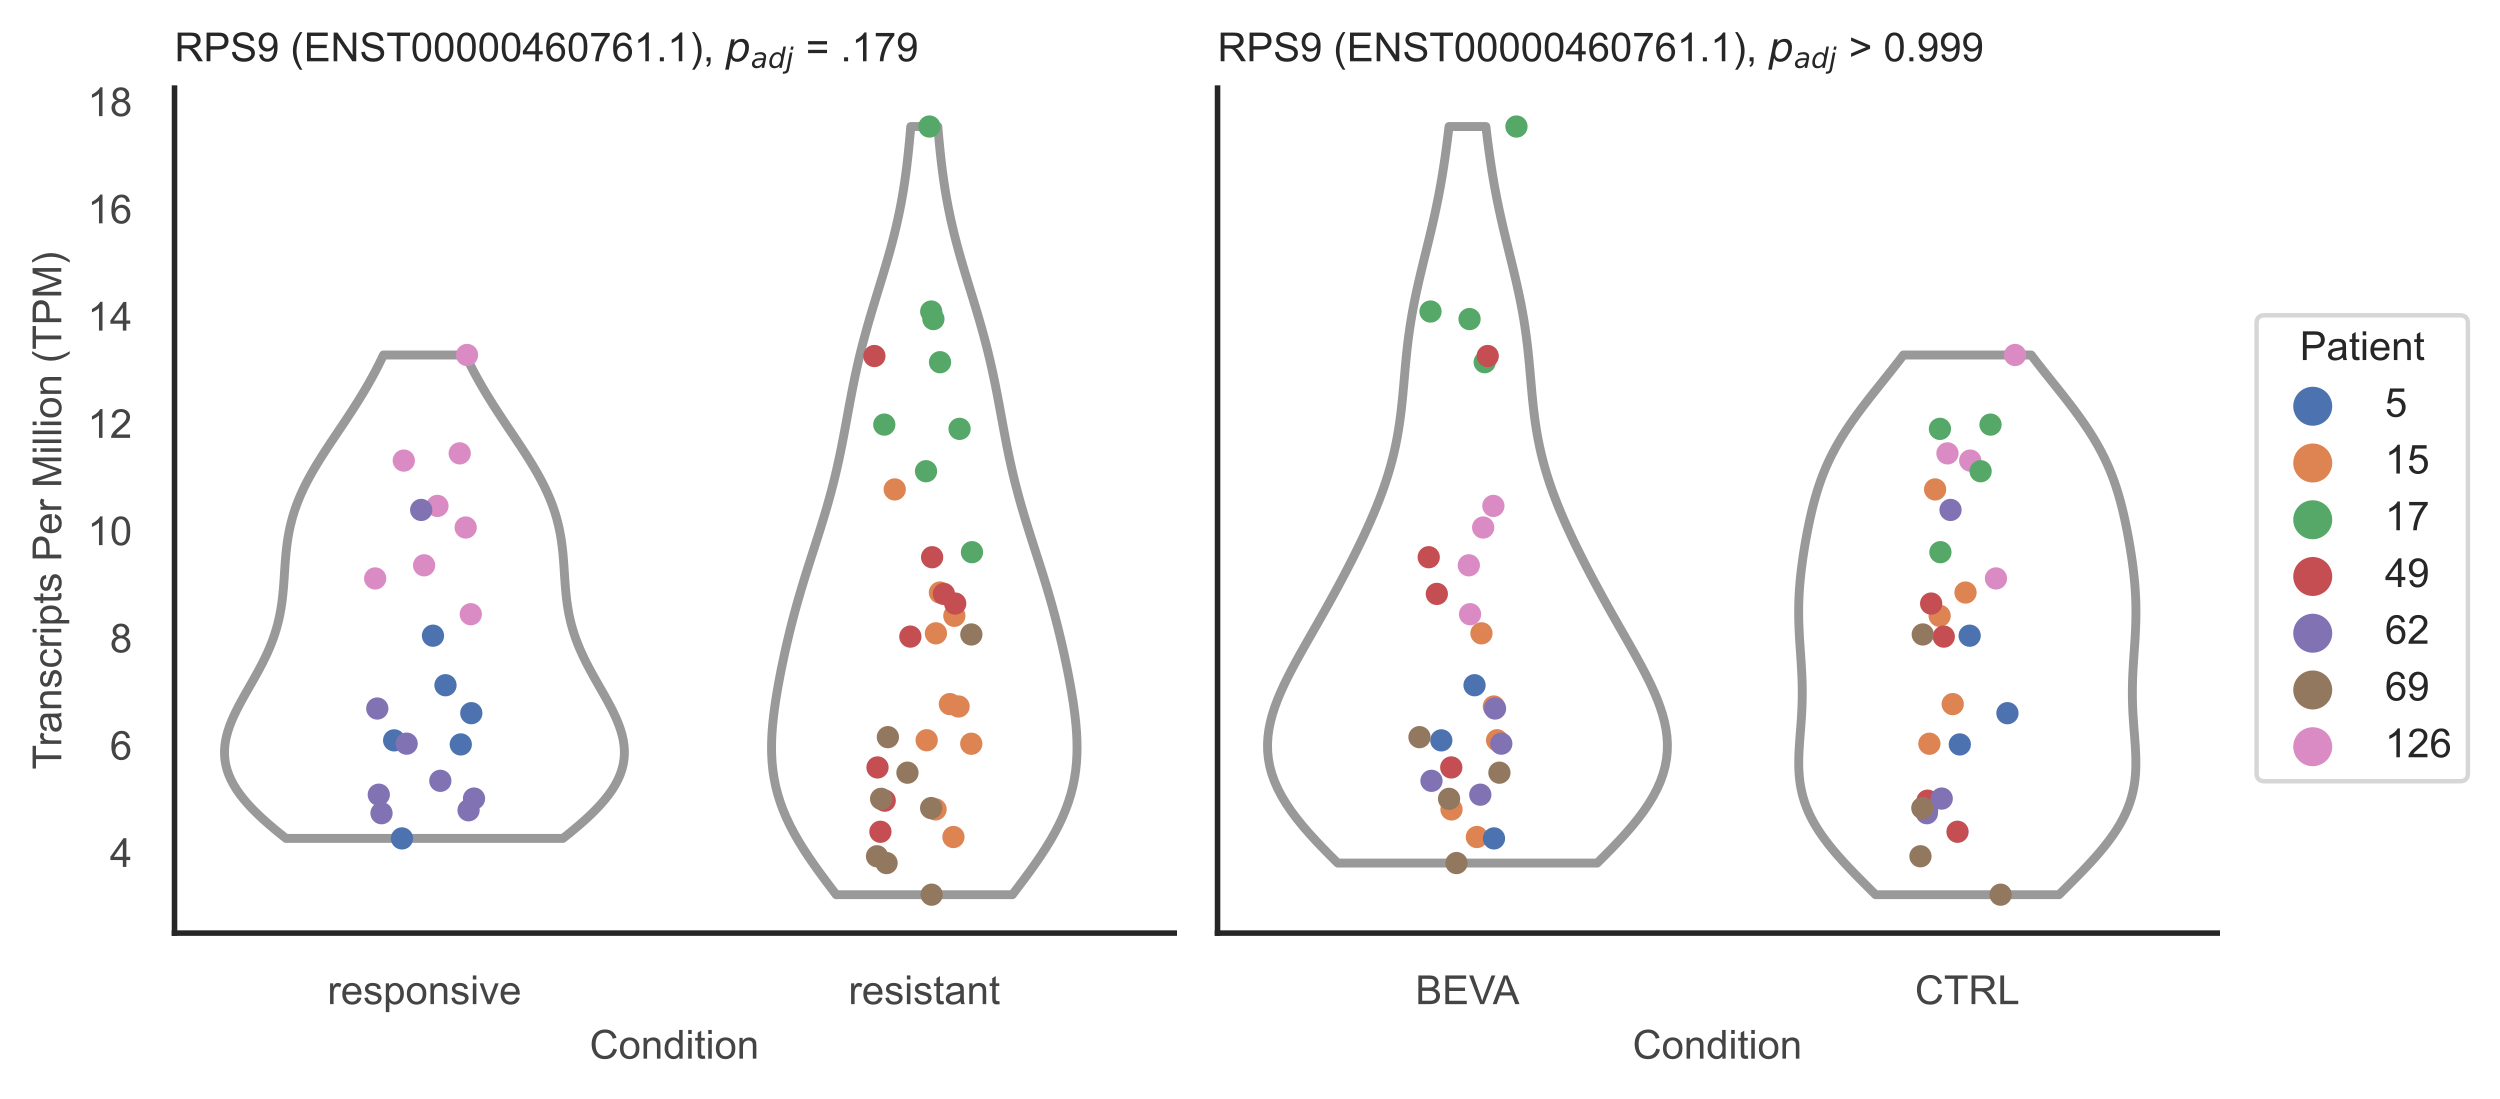 <?xml version="1.0" encoding="utf-8" standalone="no"?>
<!DOCTYPE svg PUBLIC "-//W3C//DTD SVG 1.1//EN"
  "http://www.w3.org/Graphics/SVG/1.1/DTD/svg11.dtd">
<!-- Created with matplotlib (https://matplotlib.org/) -->
<svg height="246.51pt" version="1.1" viewBox="0 0 560.895 246.51" width="560.895pt" xmlns="http://www.w3.org/2000/svg" xmlns:xlink="http://www.w3.org/1999/xlink">
 <defs>
  <style type="text/css">*{stroke-linecap:butt;stroke-linejoin:round;}</style>
 </defs>
 <g id="figure_1">
  <g id="patch_1">
   <path d="M 0 246.51 
L 560.895 246.51 
L 560.895 0 
L 0 0 
z
" style="fill:#ffffff;"/>
  </g>
  <g id="axes_1">
   <g id="patch_2">
    <path d="M 39.156 209.348 
L 263.444 209.348 
L 263.444 19.77 
L 39.156 19.77 
z
" style="fill:#ffffff;"/>
   </g>
   <g id="matplotlib.axis_1">
    <g id="xtick_1">
     <g id="text_1">
      <!-- responsive -->
      <g style="fill:#444444;" transform="translate(73.467 225.29)scale(0.09 -0.09)">
       <defs>
        <path d="M 6.5 0 
L 6.5 51.859 
L 14.406 51.859 
L 14.406 44 
Q 17.438 49.516 20 51.266 
Q 22.562 53.031 25.641 53.031 
Q 30.078 53.031 34.672 50.203 
L 31.641 42.047 
Q 28.422 43.953 25.203 43.953 
Q 22.312 43.953 20.016 42.219 
Q 17.719 40.484 16.75 37.406 
Q 15.281 32.719 15.281 27.156 
L 15.281 0 
z
" id="ArialMT-114"/>
        <path d="M 42.094 16.703 
L 51.172 15.578 
Q 49.031 7.625 43.219 3.219 
Q 37.406 -1.172 28.375 -1.172 
Q 17 -1.172 10.328 5.828 
Q 3.656 12.844 3.656 25.484 
Q 3.656 38.578 10.391 45.797 
Q 17.141 53.031 27.875 53.031 
Q 38.281 53.031 44.875 45.953 
Q 51.469 38.875 51.469 26.031 
Q 51.469 25.25 51.422 23.688 
L 12.75 23.688 
Q 13.234 15.141 17.578 10.594 
Q 21.922 6.062 28.422 6.062 
Q 33.25 6.062 36.672 8.594 
Q 40.094 11.141 42.094 16.703 
z
M 13.234 30.906 
L 42.188 30.906 
Q 41.609 37.453 38.875 40.719 
Q 34.672 45.797 27.984 45.797 
Q 21.922 45.797 17.797 41.75 
Q 13.672 37.703 13.234 30.906 
z
" id="ArialMT-101"/>
        <path d="M 3.078 15.484 
L 11.766 16.844 
Q 12.5 11.625 15.844 8.844 
Q 19.188 6.062 25.203 6.062 
Q 31.25 6.062 34.172 8.516 
Q 37.109 10.984 37.109 14.312 
Q 37.109 17.281 34.516 19 
Q 32.719 20.172 25.531 21.969 
Q 15.875 24.422 12.141 26.203 
Q 8.406 27.984 6.469 31.125 
Q 4.547 34.281 4.547 38.094 
Q 4.547 41.547 6.125 44.5 
Q 7.719 47.469 10.453 49.422 
Q 12.5 50.922 16.031 51.969 
Q 19.578 53.031 23.641 53.031 
Q 29.734 53.031 34.344 51.266 
Q 38.969 49.516 41.156 46.5 
Q 43.359 43.5 44.188 38.484 
L 35.594 37.312 
Q 35.016 41.312 32.203 43.547 
Q 29.391 45.797 24.266 45.797 
Q 18.219 45.797 15.625 43.797 
Q 13.031 41.797 13.031 39.109 
Q 13.031 37.406 14.109 36.031 
Q 15.188 34.625 17.484 33.688 
Q 18.797 33.203 25.25 31.453 
Q 34.578 28.953 38.25 27.359 
Q 41.938 25.781 44.031 22.75 
Q 46.141 19.734 46.141 15.234 
Q 46.141 10.844 43.578 6.953 
Q 41.016 3.078 36.172 0.953 
Q 31.344 -1.172 25.25 -1.172 
Q 15.141 -1.172 9.844 3.031 
Q 4.547 7.234 3.078 15.484 
z
" id="ArialMT-115"/>
        <path d="M 6.594 -19.875 
L 6.594 51.859 
L 14.594 51.859 
L 14.594 45.125 
Q 17.438 49.078 21 51.047 
Q 24.562 53.031 29.641 53.031 
Q 36.281 53.031 41.359 49.609 
Q 46.438 46.188 49.016 39.953 
Q 51.609 33.734 51.609 26.312 
Q 51.609 18.359 48.75 11.984 
Q 45.906 5.609 40.453 2.219 
Q 35.016 -1.172 29 -1.172 
Q 24.609 -1.172 21.109 0.688 
Q 17.625 2.547 15.375 5.375 
L 15.375 -19.875 
z
M 14.547 25.641 
Q 14.547 15.625 18.594 10.844 
Q 22.656 6.062 28.422 6.062 
Q 34.281 6.062 38.453 11.016 
Q 42.625 15.969 42.625 26.375 
Q 42.625 36.281 38.547 41.203 
Q 34.469 46.141 28.812 46.141 
Q 23.188 46.141 18.859 40.891 
Q 14.547 35.641 14.547 25.641 
z
" id="ArialMT-112"/>
        <path d="M 3.328 25.922 
Q 3.328 40.328 11.328 47.266 
Q 18.016 53.031 27.641 53.031 
Q 38.328 53.031 45.109 46.016 
Q 51.906 39.016 51.906 26.656 
Q 51.906 16.656 48.906 10.906 
Q 45.906 5.172 40.156 2 
Q 34.422 -1.172 27.641 -1.172 
Q 16.75 -1.172 10.031 5.812 
Q 3.328 12.797 3.328 25.922 
z
M 12.359 25.922 
Q 12.359 15.969 16.703 11.016 
Q 21.047 6.062 27.641 6.062 
Q 34.188 6.062 38.531 11.031 
Q 42.875 16.016 42.875 26.219 
Q 42.875 35.844 38.5 40.797 
Q 34.125 45.75 27.641 45.75 
Q 21.047 45.75 16.703 40.812 
Q 12.359 35.891 12.359 25.922 
z
" id="ArialMT-111"/>
        <path d="M 6.594 0 
L 6.594 51.859 
L 14.5 51.859 
L 14.5 44.484 
Q 20.219 53.031 31 53.031 
Q 35.688 53.031 39.625 51.344 
Q 43.562 49.656 45.516 46.922 
Q 47.469 44.188 48.25 40.438 
Q 48.734 37.984 48.734 31.891 
L 48.734 0 
L 39.938 0 
L 39.938 31.547 
Q 39.938 36.922 38.906 39.578 
Q 37.891 42.234 35.281 43.812 
Q 32.672 45.406 29.156 45.406 
Q 23.531 45.406 19.453 41.844 
Q 15.375 38.281 15.375 28.328 
L 15.375 0 
z
" id="ArialMT-110"/>
        <path d="M 6.641 61.469 
L 6.641 71.578 
L 15.438 71.578 
L 15.438 61.469 
z
M 6.641 0 
L 6.641 51.859 
L 15.438 51.859 
L 15.438 0 
z
" id="ArialMT-105"/>
        <path d="M 21 0 
L 1.266 51.859 
L 10.547 51.859 
L 21.688 20.797 
Q 23.484 15.766 25 10.359 
Q 26.172 14.453 28.266 20.219 
L 39.797 51.859 
L 48.828 51.859 
L 29.203 0 
z
" id="ArialMT-118"/>
       </defs>
       <use xlink:href="#ArialMT-114"/>
       <use x="33.301" xlink:href="#ArialMT-101"/>
       <use x="88.916" xlink:href="#ArialMT-115"/>
       <use x="138.916" xlink:href="#ArialMT-112"/>
       <use x="194.531" xlink:href="#ArialMT-111"/>
       <use x="250.146" xlink:href="#ArialMT-110"/>
       <use x="305.762" xlink:href="#ArialMT-115"/>
       <use x="355.762" xlink:href="#ArialMT-105"/>
       <use x="377.979" xlink:href="#ArialMT-118"/>
       <use x="427.979" xlink:href="#ArialMT-101"/>
      </g>
     </g>
    </g>
    <g id="xtick_2">
     <g id="text_2">
      <!-- resistant -->
      <g style="fill:#444444;" transform="translate(190.366 225.29)scale(0.09 -0.09)">
       <defs>
        <path d="M 25.781 7.859 
L 27.047 0.094 
Q 23.344 -0.688 20.406 -0.688 
Q 15.625 -0.688 12.984 0.828 
Q 10.359 2.344 9.281 4.812 
Q 8.203 7.281 8.203 15.188 
L 8.203 45.016 
L 1.766 45.016 
L 1.766 51.859 
L 8.203 51.859 
L 8.203 64.703 
L 16.938 69.969 
L 16.938 51.859 
L 25.781 51.859 
L 25.781 45.016 
L 16.938 45.016 
L 16.938 14.703 
Q 16.938 10.938 17.406 9.859 
Q 17.875 8.797 18.922 8.156 
Q 19.969 7.516 21.922 7.516 
Q 23.391 7.516 25.781 7.859 
z
" id="ArialMT-116"/>
        <path d="M 40.438 6.391 
Q 35.547 2.25 31.031 0.531 
Q 26.516 -1.172 21.344 -1.172 
Q 12.797 -1.172 8.203 3 
Q 3.609 7.172 3.609 13.672 
Q 3.609 17.484 5.344 20.625 
Q 7.078 23.781 9.891 25.688 
Q 12.703 27.594 16.219 28.562 
Q 18.797 29.25 24.031 29.891 
Q 34.672 31.156 39.703 32.906 
Q 39.75 34.719 39.75 35.203 
Q 39.75 40.578 37.25 42.781 
Q 33.891 45.75 27.25 45.75 
Q 21.047 45.75 18.094 43.578 
Q 15.141 41.406 13.719 35.891 
L 5.125 37.062 
Q 6.297 42.578 8.984 45.969 
Q 11.672 49.359 16.75 51.188 
Q 21.828 53.031 28.516 53.031 
Q 35.156 53.031 39.297 51.469 
Q 43.453 49.906 45.406 47.531 
Q 47.359 45.172 48.141 41.547 
Q 48.578 39.312 48.578 33.453 
L 48.578 21.734 
Q 48.578 9.469 49.141 6.219 
Q 49.703 2.984 51.375 0 
L 42.188 0 
Q 40.828 2.734 40.438 6.391 
z
M 39.703 26.031 
Q 34.906 24.078 25.344 22.703 
Q 19.922 21.922 17.672 20.938 
Q 15.438 19.969 14.203 18.094 
Q 12.984 16.219 12.984 13.922 
Q 12.984 10.406 15.641 8.062 
Q 18.312 5.719 23.438 5.719 
Q 28.516 5.719 32.469 7.938 
Q 36.422 10.156 38.281 14.016 
Q 39.703 17 39.703 22.797 
z
" id="ArialMT-97"/>
       </defs>
       <use xlink:href="#ArialMT-114"/>
       <use x="33.301" xlink:href="#ArialMT-101"/>
       <use x="88.916" xlink:href="#ArialMT-115"/>
       <use x="138.916" xlink:href="#ArialMT-105"/>
       <use x="161.133" xlink:href="#ArialMT-115"/>
       <use x="211.133" xlink:href="#ArialMT-116"/>
       <use x="238.916" xlink:href="#ArialMT-97"/>
       <use x="294.531" xlink:href="#ArialMT-110"/>
       <use x="350.146" xlink:href="#ArialMT-116"/>
      </g>
     </g>
    </g>
    <g id="text_3">
     <!-- Condition -->
     <g style="fill:#444444;" transform="translate(132.288 237.521)scale(0.09 -0.09)">
      <defs>
       <path d="M 58.797 25.094 
L 68.266 22.703 
Q 65.281 11.031 57.547 4.906 
Q 49.812 -1.219 38.625 -1.219 
Q 27.047 -1.219 19.797 3.484 
Q 12.547 8.203 8.766 17.141 
Q 4.984 26.078 4.984 36.328 
Q 4.984 47.516 9.25 55.828 
Q 13.531 64.156 21.406 68.469 
Q 29.297 72.797 38.766 72.797 
Q 49.516 72.797 56.828 67.328 
Q 64.156 61.859 67.047 51.953 
L 57.719 49.75 
Q 55.219 57.562 50.484 61.125 
Q 45.75 64.703 38.578 64.703 
Q 30.328 64.703 24.781 60.734 
Q 19.234 56.781 16.984 50.109 
Q 14.75 43.453 14.75 36.375 
Q 14.75 27.25 17.406 20.438 
Q 20.062 13.625 25.672 10.25 
Q 31.297 6.891 37.844 6.891 
Q 45.797 6.891 51.312 11.469 
Q 56.844 16.062 58.797 25.094 
z
" id="ArialMT-67"/>
       <path d="M 40.234 0 
L 40.234 6.547 
Q 35.297 -1.172 25.734 -1.172 
Q 19.531 -1.172 14.328 2.25 
Q 9.125 5.672 6.266 11.797 
Q 3.422 17.922 3.422 25.875 
Q 3.422 33.641 6 39.969 
Q 8.594 46.297 13.766 49.656 
Q 18.953 53.031 25.344 53.031 
Q 30.031 53.031 33.688 51.047 
Q 37.359 49.078 39.656 45.906 
L 39.656 71.578 
L 48.391 71.578 
L 48.391 0 
z
M 12.453 25.875 
Q 12.453 15.922 16.641 10.984 
Q 20.844 6.062 26.562 6.062 
Q 32.328 6.062 36.344 10.766 
Q 40.375 15.484 40.375 25.141 
Q 40.375 35.797 36.266 40.766 
Q 32.172 45.75 26.172 45.75 
Q 20.312 45.75 16.375 40.969 
Q 12.453 36.188 12.453 25.875 
z
" id="ArialMT-100"/>
      </defs>
      <use xlink:href="#ArialMT-67"/>
      <use x="72.217" xlink:href="#ArialMT-111"/>
      <use x="127.832" xlink:href="#ArialMT-110"/>
      <use x="183.447" xlink:href="#ArialMT-100"/>
      <use x="239.062" xlink:href="#ArialMT-105"/>
      <use x="261.279" xlink:href="#ArialMT-116"/>
      <use x="289.062" xlink:href="#ArialMT-105"/>
      <use x="311.279" xlink:href="#ArialMT-111"/>
      <use x="366.895" xlink:href="#ArialMT-110"/>
     </g>
    </g>
   </g>
   <g id="matplotlib.axis_2">
    <g id="ytick_1">
     <g id="text_4">
      <!-- 4 -->
      <g style="fill:#444444;" transform="translate(24.651 194.499)scale(0.09 -0.09)">
       <defs>
        <path d="M 32.328 0 
L 32.328 17.141 
L 1.266 17.141 
L 1.266 25.203 
L 33.938 71.578 
L 41.109 71.578 
L 41.109 25.203 
L 50.781 25.203 
L 50.781 17.141 
L 41.109 17.141 
L 41.109 0 
z
M 32.328 25.203 
L 32.328 57.469 
L 9.906 25.203 
z
" id="ArialMT-52"/>
       </defs>
       <use xlink:href="#ArialMT-52"/>
      </g>
     </g>
    </g>
    <g id="ytick_2">
     <g id="text_5">
      <!-- 6 -->
      <g style="fill:#444444;" transform="translate(24.651 170.434)scale(0.09 -0.09)">
       <defs>
        <path d="M 49.75 54.047 
L 41.016 53.375 
Q 39.844 58.547 37.703 60.891 
Q 34.125 64.656 28.906 64.656 
Q 24.703 64.656 21.531 62.312 
Q 17.391 59.281 14.984 53.469 
Q 12.594 47.656 12.5 36.922 
Q 15.672 41.75 20.266 44.094 
Q 24.859 46.438 29.891 46.438 
Q 38.672 46.438 44.844 39.969 
Q 51.031 33.5 51.031 23.25 
Q 51.031 16.5 48.125 10.719 
Q 45.219 4.938 40.141 1.859 
Q 35.062 -1.219 28.609 -1.219 
Q 17.625 -1.219 10.688 6.859 
Q 3.766 14.938 3.766 33.5 
Q 3.766 54.25 11.422 63.672 
Q 18.109 71.875 29.438 71.875 
Q 37.891 71.875 43.281 67.141 
Q 48.688 62.406 49.75 54.047 
z
M 13.875 23.188 
Q 13.875 18.656 15.797 14.5 
Q 17.719 10.359 21.188 8.172 
Q 24.656 6 28.469 6 
Q 34.031 6 38.031 10.484 
Q 42.047 14.984 42.047 22.703 
Q 42.047 30.125 38.078 34.391 
Q 34.125 38.672 28.125 38.672 
Q 22.172 38.672 18.016 34.391 
Q 13.875 30.125 13.875 23.188 
z
" id="ArialMT-54"/>
       </defs>
       <use xlink:href="#ArialMT-54"/>
      </g>
     </g>
    </g>
    <g id="ytick_3">
     <g id="text_6">
      <!-- 8 -->
      <g style="fill:#444444;" transform="translate(24.651 146.37)scale(0.09 -0.09)">
       <defs>
        <path d="M 17.672 38.812 
Q 12.203 40.828 9.562 44.531 
Q 6.938 48.25 6.938 53.422 
Q 6.938 61.234 12.547 66.547 
Q 18.172 71.875 27.484 71.875 
Q 36.859 71.875 42.578 66.422 
Q 48.297 60.984 48.297 53.172 
Q 48.297 48.188 45.672 44.5 
Q 43.062 40.828 37.75 38.812 
Q 44.344 36.672 47.781 31.875 
Q 51.219 27.094 51.219 20.453 
Q 51.219 11.281 44.719 5.031 
Q 38.234 -1.219 27.641 -1.219 
Q 17.047 -1.219 10.547 5.047 
Q 4.047 11.328 4.047 20.703 
Q 4.047 27.688 7.594 32.391 
Q 11.141 37.109 17.672 38.812 
z
M 15.922 53.719 
Q 15.922 48.641 19.188 45.406 
Q 22.469 42.188 27.688 42.188 
Q 32.766 42.188 36.016 45.375 
Q 39.266 48.578 39.266 53.219 
Q 39.266 58.062 35.906 61.359 
Q 32.562 64.656 27.594 64.656 
Q 22.562 64.656 19.234 61.422 
Q 15.922 58.203 15.922 53.719 
z
M 13.094 20.656 
Q 13.094 16.891 14.875 13.375 
Q 16.656 9.859 20.172 7.922 
Q 23.688 6 27.734 6 
Q 34.031 6 38.125 10.047 
Q 42.234 14.109 42.234 20.359 
Q 42.234 26.703 38.016 30.859 
Q 33.797 35.016 27.438 35.016 
Q 21.234 35.016 17.156 30.906 
Q 13.094 26.812 13.094 20.656 
z
" id="ArialMT-56"/>
       </defs>
       <use xlink:href="#ArialMT-56"/>
      </g>
     </g>
    </g>
    <g id="ytick_4">
     <g id="text_7">
      <!-- 10 -->
      <g style="fill:#444444;" transform="translate(19.646 122.306)scale(0.09 -0.09)">
       <defs>
        <path d="M 37.25 0 
L 28.469 0 
L 28.469 56 
Q 25.297 52.984 20.141 49.953 
Q 14.984 46.922 10.891 45.406 
L 10.891 53.906 
Q 18.266 57.375 23.781 62.297 
Q 29.297 67.234 31.594 71.875 
L 37.25 71.875 
z
" id="ArialMT-49"/>
        <path d="M 4.156 35.297 
Q 4.156 48 6.766 55.734 
Q 9.375 63.484 14.516 67.672 
Q 19.672 71.875 27.484 71.875 
Q 33.25 71.875 37.594 69.547 
Q 41.938 67.234 44.766 62.859 
Q 47.609 58.5 49.219 52.219 
Q 50.828 45.953 50.828 35.297 
Q 50.828 22.703 48.234 14.969 
Q 45.656 7.234 40.5 3 
Q 35.359 -1.219 27.484 -1.219 
Q 17.141 -1.219 11.234 6.203 
Q 4.156 15.141 4.156 35.297 
z
M 13.188 35.297 
Q 13.188 17.672 17.312 11.828 
Q 21.438 6 27.484 6 
Q 33.547 6 37.672 11.859 
Q 41.797 17.719 41.797 35.297 
Q 41.797 52.984 37.672 58.781 
Q 33.547 64.594 27.391 64.594 
Q 21.344 64.594 17.719 59.469 
Q 13.188 52.938 13.188 35.297 
z
" id="ArialMT-48"/>
       </defs>
       <use xlink:href="#ArialMT-49"/>
       <use x="55.615" xlink:href="#ArialMT-48"/>
      </g>
     </g>
    </g>
    <g id="ytick_5">
     <g id="text_8">
      <!-- 12 -->
      <g style="fill:#444444;" transform="translate(19.646 98.241)scale(0.09 -0.09)">
       <defs>
        <path d="M 50.344 8.453 
L 50.344 0 
L 3.031 0 
Q 2.938 3.172 4.047 6.109 
Q 5.859 10.938 9.828 15.625 
Q 13.812 20.312 21.344 26.469 
Q 33.016 36.031 37.109 41.625 
Q 41.219 47.219 41.219 52.203 
Q 41.219 57.422 37.469 61 
Q 33.734 64.594 27.734 64.594 
Q 21.391 64.594 17.578 60.781 
Q 13.766 56.984 13.719 50.25 
L 4.688 51.172 
Q 5.609 61.281 11.656 66.578 
Q 17.719 71.875 27.938 71.875 
Q 38.234 71.875 44.234 66.156 
Q 50.25 60.453 50.25 52 
Q 50.25 47.703 48.484 43.547 
Q 46.734 39.406 42.656 34.812 
Q 38.578 30.219 29.109 22.219 
Q 21.188 15.578 18.938 13.203 
Q 16.703 10.844 15.234 8.453 
z
" id="ArialMT-50"/>
       </defs>
       <use xlink:href="#ArialMT-49"/>
       <use x="55.615" xlink:href="#ArialMT-50"/>
      </g>
     </g>
    </g>
    <g id="ytick_6">
     <g id="text_9">
      <!-- 14 -->
      <g style="fill:#444444;" transform="translate(19.646 74.177)scale(0.09 -0.09)">
       <use xlink:href="#ArialMT-49"/>
       <use x="55.615" xlink:href="#ArialMT-52"/>
      </g>
     </g>
    </g>
    <g id="ytick_7">
     <g id="text_10">
      <!-- 16 -->
      <g style="fill:#444444;" transform="translate(19.646 50.112)scale(0.09 -0.09)">
       <use xlink:href="#ArialMT-49"/>
       <use x="55.615" xlink:href="#ArialMT-54"/>
      </g>
     </g>
    </g>
    <g id="ytick_8">
     <g id="text_11">
      <!-- 18 -->
      <g style="fill:#444444;" transform="translate(19.646 26.048)scale(0.09 -0.09)">
       <use xlink:href="#ArialMT-49"/>
       <use x="55.615" xlink:href="#ArialMT-56"/>
      </g>
     </g>
    </g>
    <g id="text_12">
     <!-- Transcripts Per Million (TPM) -->
     <g style="fill:#444444;" transform="translate(13.752 172.644)rotate(-90)scale(0.09 -0.09)">
      <defs>
       <path d="M 25.922 0 
L 25.922 63.141 
L 2.344 63.141 
L 2.344 71.578 
L 59.078 71.578 
L 59.078 63.141 
L 35.406 63.141 
L 35.406 0 
z
" id="ArialMT-84"/>
       <path d="M 40.438 19 
L 49.078 17.875 
Q 47.656 8.938 41.812 3.875 
Q 35.984 -1.172 27.484 -1.172 
Q 16.844 -1.172 10.375 5.781 
Q 3.906 12.75 3.906 25.734 
Q 3.906 34.125 6.688 40.422 
Q 9.469 46.734 15.156 49.875 
Q 20.844 53.031 27.547 53.031 
Q 35.984 53.031 41.359 48.75 
Q 46.734 44.484 48.25 36.625 
L 39.703 35.297 
Q 38.484 40.531 35.375 43.156 
Q 32.281 45.797 27.875 45.797 
Q 21.234 45.797 17.078 41.031 
Q 12.938 36.281 12.938 25.984 
Q 12.938 15.531 16.938 10.797 
Q 20.953 6.062 27.391 6.062 
Q 32.562 6.062 36.031 9.234 
Q 39.5 12.406 40.438 19 
z
" id="ArialMT-99"/>
       <path id="ArialMT-32"/>
       <path d="M 7.719 0 
L 7.719 71.578 
L 34.719 71.578 
Q 41.844 71.578 45.609 70.906 
Q 50.875 70.016 54.438 67.547 
Q 58.016 65.094 60.188 60.641 
Q 62.359 56.203 62.359 50.875 
Q 62.359 41.75 56.547 35.422 
Q 50.734 29.109 35.547 29.109 
L 17.188 29.109 
L 17.188 0 
z
M 17.188 37.547 
L 35.688 37.547 
Q 44.875 37.547 48.734 40.969 
Q 52.594 44.391 52.594 50.594 
Q 52.594 55.078 50.312 58.266 
Q 48.047 61.469 44.344 62.5 
Q 41.938 63.141 35.5 63.141 
L 17.188 63.141 
z
" id="ArialMT-80"/>
       <path d="M 7.422 0 
L 7.422 71.578 
L 21.688 71.578 
L 38.625 20.906 
Q 40.969 13.812 42.047 10.297 
Q 43.266 14.203 45.844 21.781 
L 62.984 71.578 
L 75.734 71.578 
L 75.734 0 
L 66.609 0 
L 66.609 59.906 
L 45.797 0 
L 37.25 0 
L 16.547 60.938 
L 16.547 0 
z
" id="ArialMT-77"/>
       <path d="M 6.391 0 
L 6.391 71.578 
L 15.188 71.578 
L 15.188 0 
z
" id="ArialMT-108"/>
       <path d="M 23.391 -21.047 
Q 16.109 -11.859 11.078 0.438 
Q 6.062 12.75 6.062 25.922 
Q 6.062 37.547 9.812 48.188 
Q 14.203 60.547 23.391 72.797 
L 29.688 72.797 
Q 23.781 62.641 21.875 58.297 
Q 18.891 51.562 17.188 44.234 
Q 15.094 35.109 15.094 25.875 
Q 15.094 2.391 29.688 -21.047 
z
" id="ArialMT-40"/>
       <path d="M 12.359 -21.047 
L 6.062 -21.047 
Q 20.656 2.391 20.656 25.875 
Q 20.656 35.062 18.562 44.094 
Q 16.891 51.422 13.922 58.156 
Q 12.016 62.547 6.062 72.797 
L 12.359 72.797 
Q 21.531 60.547 25.922 48.188 
Q 29.688 37.547 29.688 25.922 
Q 29.688 12.75 24.625 0.438 
Q 19.578 -11.859 12.359 -21.047 
z
" id="ArialMT-41"/>
      </defs>
      <use xlink:href="#ArialMT-84"/>
      <use x="57.334" xlink:href="#ArialMT-114"/>
      <use x="90.635" xlink:href="#ArialMT-97"/>
      <use x="146.25" xlink:href="#ArialMT-110"/>
      <use x="201.865" xlink:href="#ArialMT-115"/>
      <use x="251.865" xlink:href="#ArialMT-99"/>
      <use x="301.865" xlink:href="#ArialMT-114"/>
      <use x="335.166" xlink:href="#ArialMT-105"/>
      <use x="357.383" xlink:href="#ArialMT-112"/>
      <use x="412.998" xlink:href="#ArialMT-116"/>
      <use x="440.781" xlink:href="#ArialMT-115"/>
      <use x="490.781" xlink:href="#ArialMT-32"/>
      <use x="518.564" xlink:href="#ArialMT-80"/>
      <use x="585.264" xlink:href="#ArialMT-101"/>
      <use x="640.879" xlink:href="#ArialMT-114"/>
      <use x="674.18" xlink:href="#ArialMT-32"/>
      <use x="701.963" xlink:href="#ArialMT-77"/>
      <use x="785.264" xlink:href="#ArialMT-105"/>
      <use x="807.48" xlink:href="#ArialMT-108"/>
      <use x="829.697" xlink:href="#ArialMT-108"/>
      <use x="851.914" xlink:href="#ArialMT-105"/>
      <use x="874.131" xlink:href="#ArialMT-111"/>
      <use x="929.746" xlink:href="#ArialMT-110"/>
      <use x="985.361" xlink:href="#ArialMT-32"/>
      <use x="1013.145" xlink:href="#ArialMT-40"/>
      <use x="1046.445" xlink:href="#ArialMT-84"/>
      <use x="1107.529" xlink:href="#ArialMT-80"/>
      <use x="1174.229" xlink:href="#ArialMT-77"/>
      <use x="1257.529" xlink:href="#ArialMT-41"/>
     </g>
    </g>
   </g>
   <g id="PolyCollection_1">
    <defs>
     <path d="M 126.288 -58.405 
L 64.168 -58.405 
L 62.795 -59.5 
L 61.462 -60.596 
L 60.176 -61.691 
L 58.944 -62.787 
L 57.775 -63.883 
L 56.675 -64.978 
L 55.651 -66.074 
L 54.708 -67.169 
L 53.85 -68.265 
L 53.083 -69.36 
L 52.408 -70.456 
L 51.829 -71.551 
L 51.347 -72.647 
L 50.962 -73.743 
L 50.673 -74.838 
L 50.48 -75.934 
L 50.38 -77.029 
L 50.37 -78.125 
L 50.446 -79.22 
L 50.603 -80.316 
L 50.837 -81.411 
L 51.141 -82.507 
L 51.51 -83.603 
L 51.936 -84.698 
L 52.412 -85.794 
L 52.931 -86.889 
L 53.487 -87.985 
L 54.07 -89.08 
L 54.675 -90.176 
L 55.293 -91.272 
L 55.919 -92.367 
L 56.544 -93.463 
L 57.164 -94.558 
L 57.771 -95.654 
L 58.362 -96.749 
L 58.93 -97.845 
L 59.472 -98.94 
L 59.985 -100.036 
L 60.465 -101.132 
L 60.911 -102.227 
L 61.321 -103.323 
L 61.694 -104.418 
L 62.03 -105.514 
L 62.329 -106.609 
L 62.593 -107.705 
L 62.824 -108.8 
L 63.023 -109.896 
L 63.193 -110.992 
L 63.337 -112.087 
L 63.459 -113.183 
L 63.563 -114.278 
L 63.652 -115.374 
L 63.731 -116.469 
L 63.805 -117.565 
L 63.876 -118.661 
L 63.951 -119.756 
L 64.032 -120.852 
L 64.126 -121.947 
L 64.234 -123.043 
L 64.362 -124.138 
L 64.512 -125.234 
L 64.689 -126.329 
L 64.894 -127.425 
L 65.13 -128.521 
L 65.4 -129.616 
L 65.704 -130.712 
L 66.044 -131.807 
L 66.421 -132.903 
L 66.835 -133.998 
L 67.285 -135.094 
L 67.77 -136.19 
L 68.29 -137.285 
L 68.843 -138.381 
L 69.427 -139.476 
L 70.04 -140.572 
L 70.679 -141.667 
L 71.341 -142.763 
L 72.023 -143.858 
L 72.723 -144.954 
L 73.436 -146.05 
L 74.16 -147.145 
L 74.891 -148.241 
L 75.626 -149.336 
L 76.361 -150.432 
L 77.095 -151.527 
L 77.824 -152.623 
L 78.545 -153.718 
L 79.256 -154.814 
L 79.955 -155.91 
L 80.641 -157.005 
L 81.312 -158.101 
L 81.966 -159.196 
L 82.603 -160.292 
L 83.221 -161.387 
L 83.821 -162.483 
L 84.402 -163.579 
L 84.964 -164.674 
L 85.507 -165.77 
L 86.031 -166.865 
L 104.424 -166.865 
L 104.424 -166.865 
L 104.948 -165.77 
L 105.491 -164.674 
L 106.053 -163.579 
L 106.634 -162.483 
L 107.234 -161.387 
L 107.853 -160.292 
L 108.489 -159.196 
L 109.143 -158.101 
L 109.814 -157.005 
L 110.5 -155.91 
L 111.199 -154.814 
L 111.911 -153.718 
L 112.632 -152.623 
L 113.36 -151.527 
L 114.094 -150.432 
L 114.83 -149.336 
L 115.565 -148.241 
L 116.295 -147.145 
L 117.019 -146.05 
L 117.732 -144.954 
L 118.432 -143.858 
L 119.114 -142.763 
L 119.776 -141.667 
L 120.415 -140.572 
L 121.028 -139.476 
L 121.612 -138.381 
L 122.165 -137.285 
L 122.685 -136.19 
L 123.171 -135.094 
L 123.621 -133.998 
L 124.034 -132.903 
L 124.411 -131.807 
L 124.751 -130.712 
L 125.055 -129.616 
L 125.325 -128.521 
L 125.561 -127.425 
L 125.767 -126.329 
L 125.943 -125.234 
L 126.093 -124.138 
L 126.221 -123.043 
L 126.33 -121.947 
L 126.423 -120.852 
L 126.505 -119.756 
L 126.579 -118.661 
L 126.651 -117.565 
L 126.724 -116.469 
L 126.803 -115.374 
L 126.892 -114.278 
L 126.996 -113.183 
L 127.118 -112.087 
L 127.262 -110.992 
L 127.433 -109.896 
L 127.631 -108.8 
L 127.862 -107.705 
L 128.126 -106.609 
L 128.425 -105.514 
L 128.761 -104.418 
L 129.134 -103.323 
L 129.544 -102.227 
L 129.99 -101.132 
L 130.47 -100.036 
L 130.983 -98.94 
L 131.525 -97.845 
L 132.094 -96.749 
L 132.684 -95.654 
L 133.292 -94.558 
L 133.911 -93.463 
L 134.537 -92.367 
L 135.162 -91.272 
L 135.78 -90.176 
L 136.385 -89.08 
L 136.969 -87.985 
L 137.524 -86.889 
L 138.043 -85.794 
L 138.52 -84.698 
L 138.945 -83.603 
L 139.314 -82.507 
L 139.618 -81.411 
L 139.852 -80.316 
L 140.009 -79.22 
L 140.085 -78.125 
L 140.075 -77.029 
L 139.975 -75.934 
L 139.782 -74.838 
L 139.493 -73.743 
L 139.108 -72.647 
L 138.626 -71.551 
L 138.047 -70.456 
L 137.372 -69.36 
L 136.605 -68.265 
L 135.748 -67.169 
L 134.804 -66.074 
L 133.78 -64.978 
L 132.68 -63.883 
L 131.511 -62.787 
L 130.28 -61.691 
L 128.994 -60.596 
L 127.66 -59.5 
L 126.288 -58.405 
z
" id="m82f9c560ed" style="stroke:#999999;stroke-width:2;"/>
    </defs>
    <g clip-path="url(#pdf70bafbbd)">
     <use style="fill:#ffffff;stroke:#999999;stroke-width:2;" x="0" xlink:href="#m82f9c560ed" y="246.51"/>
    </g>
   </g>
   <g id="PolyCollection_2">
    <defs>
     <path d="M 227.133 -45.779 
L 187.611 -45.779 
L 186.288 -47.52 
L 184.982 -49.26 
L 183.702 -51.001 
L 182.461 -52.742 
L 181.268 -54.483 
L 180.134 -56.224 
L 179.069 -57.965 
L 178.08 -59.706 
L 177.174 -61.446 
L 176.356 -63.187 
L 175.631 -64.928 
L 175 -66.669 
L 174.464 -68.41 
L 174.022 -70.151 
L 173.671 -71.891 
L 173.409 -73.632 
L 173.23 -75.373 
L 173.129 -77.114 
L 173.098 -78.855 
L 173.132 -80.596 
L 173.222 -82.337 
L 173.363 -84.077 
L 173.547 -85.818 
L 173.769 -87.559 
L 174.022 -89.3 
L 174.303 -91.041 
L 174.606 -92.782 
L 174.929 -94.522 
L 175.27 -96.263 
L 175.628 -98.004 
L 176.001 -99.745 
L 176.39 -101.486 
L 176.794 -103.227 
L 177.215 -104.968 
L 177.653 -106.708 
L 178.107 -108.449 
L 178.58 -110.19 
L 179.069 -111.931 
L 179.575 -113.672 
L 180.096 -115.413 
L 180.631 -117.153 
L 181.177 -118.894 
L 181.731 -120.635 
L 182.289 -122.376 
L 182.85 -124.117 
L 183.407 -125.858 
L 183.959 -127.599 
L 184.5 -129.339 
L 185.029 -131.08 
L 185.541 -132.821 
L 186.035 -134.562 
L 186.508 -136.303 
L 186.959 -138.044 
L 187.388 -139.784 
L 187.796 -141.525 
L 188.183 -143.266 
L 188.551 -145.007 
L 188.903 -146.748 
L 189.241 -148.489 
L 189.569 -150.229 
L 189.891 -151.97 
L 190.211 -153.711 
L 190.532 -155.452 
L 190.859 -157.193 
L 191.195 -158.934 
L 191.543 -160.675 
L 191.907 -162.415 
L 192.289 -164.156 
L 192.689 -165.897 
L 193.111 -167.638 
L 193.553 -169.379 
L 194.015 -171.12 
L 194.496 -172.86 
L 194.993 -174.601 
L 195.505 -176.342 
L 196.029 -178.083 
L 196.56 -179.824 
L 197.094 -181.565 
L 197.628 -183.306 
L 198.158 -185.046 
L 198.678 -186.787 
L 199.186 -188.528 
L 199.677 -190.269 
L 200.149 -192.01 
L 200.597 -193.751 
L 201.021 -195.491 
L 201.419 -197.232 
L 201.79 -198.973 
L 202.133 -200.714 
L 202.449 -202.455 
L 202.738 -204.196 
L 203.003 -205.937 
L 203.245 -207.677 
L 203.466 -209.418 
L 203.668 -211.159 
L 203.854 -212.9 
L 204.027 -214.641 
L 204.189 -216.382 
L 204.342 -218.122 
L 210.402 -218.122 
L 210.402 -218.122 
L 210.555 -216.382 
L 210.717 -214.641 
L 210.889 -212.9 
L 211.076 -211.159 
L 211.278 -209.418 
L 211.499 -207.677 
L 211.74 -205.937 
L 212.005 -204.196 
L 212.295 -202.455 
L 212.611 -200.714 
L 212.954 -198.973 
L 213.324 -197.232 
L 213.722 -195.491 
L 214.146 -193.751 
L 214.595 -192.01 
L 215.066 -190.269 
L 215.557 -188.528 
L 216.065 -186.787 
L 216.586 -185.046 
L 217.115 -183.306 
L 217.649 -181.565 
L 218.184 -179.824 
L 218.715 -178.083 
L 219.238 -176.342 
L 219.75 -174.601 
L 220.248 -172.86 
L 220.729 -171.12 
L 221.191 -169.379 
L 221.633 -167.638 
L 222.054 -165.897 
L 222.455 -164.156 
L 222.836 -162.415 
L 223.2 -160.675 
L 223.549 -158.934 
L 223.885 -157.193 
L 224.212 -155.452 
L 224.533 -153.711 
L 224.852 -151.97 
L 225.174 -150.229 
L 225.503 -148.489 
L 225.841 -146.748 
L 226.193 -145.007 
L 226.561 -143.266 
L 226.948 -141.525 
L 227.355 -139.784 
L 227.784 -138.044 
L 228.236 -136.303 
L 228.709 -134.562 
L 229.202 -132.821 
L 229.715 -131.08 
L 230.243 -129.339 
L 230.785 -127.599 
L 231.336 -125.858 
L 231.894 -124.117 
L 232.454 -122.376 
L 233.013 -120.635 
L 233.567 -118.894 
L 234.112 -117.153 
L 234.647 -115.413 
L 235.168 -113.672 
L 235.674 -111.931 
L 236.164 -110.19 
L 236.636 -108.449 
L 237.091 -106.708 
L 237.528 -104.968 
L 237.949 -103.227 
L 238.354 -101.486 
L 238.742 -99.745 
L 239.116 -98.004 
L 239.473 -96.263 
L 239.814 -94.522 
L 240.138 -92.782 
L 240.441 -91.041 
L 240.721 -89.3 
L 240.974 -87.559 
L 241.196 -85.818 
L 241.38 -84.077 
L 241.521 -82.337 
L 241.612 -80.596 
L 241.645 -78.855 
L 241.615 -77.114 
L 241.513 -75.373 
L 241.334 -73.632 
L 241.072 -71.891 
L 240.722 -70.151 
L 240.28 -68.41 
L 239.744 -66.669 
L 239.113 -64.928 
L 238.387 -63.187 
L 237.57 -61.446 
L 236.664 -59.706 
L 235.675 -57.965 
L 234.609 -56.224 
L 233.476 -54.483 
L 232.283 -52.742 
L 231.041 -51.001 
L 229.762 -49.26 
L 228.455 -47.52 
L 227.133 -45.779 
z
" id="m3a291b7d01" style="stroke:#999999;stroke-width:2;"/>
    </defs>
    <g clip-path="url(#pdf70bafbbd)">
     <use style="fill:#ffffff;stroke:#999999;stroke-width:2;" x="0" xlink:href="#m3a291b7d01" y="246.51"/>
    </g>
   </g>
   <g id="PathCollection_1"/>
   <g id="PathCollection_2"/>
   <g id="PathCollection_3"/>
   <g id="PathCollection_4"/>
   <g id="PathCollection_5"/>
   <g id="PathCollection_6"/>
   <g id="PathCollection_7"/>
   <g id="patch_3">
    <path d="M 39.156 209.348 
L 39.156 19.77 
" style="fill:none;stroke:#262626;stroke-linecap:square;stroke-linejoin:miter;stroke-width:1.25;"/>
   </g>
   <g id="patch_4">
    <path d="M 39.156 209.348 
L 263.444 209.348 
" style="fill:none;stroke:#262626;stroke-linecap:square;stroke-linejoin:miter;stroke-width:1.25;"/>
   </g>
   <g id="PathCollection_8">
    <defs>
     <path d="M 0 2.5 
C 0.663 2.5 1.299 2.237 1.768 1.768 
C 2.237 1.299 2.5 0.663 2.5 -0 
C 2.5 -0.663 2.237 -1.299 1.768 -1.768 
C 1.299 -2.237 0.663 -2.5 0 -2.5 
C -0.663 -2.5 -1.299 -2.237 -1.768 -1.768 
C -2.237 -1.299 -2.5 -0.663 -2.5 0 
C -2.5 0.663 -2.237 1.299 -1.768 1.768 
C -1.299 2.237 -0.663 2.5 0 2.5 
z
" id="C0_0_4531cc600c"/>
    </defs>
    <g clip-path="url(#pdf70bafbbd)">
     <use style="fill:#da8bc3;" x="104.477" xlink:href="#C0_0_4531cc600c" y="118.353"/>
    </g>
    <g clip-path="url(#pdf70bafbbd)">
     <use style="fill:#da8bc3;" x="95.152" xlink:href="#C0_0_4531cc600c" y="126.834"/>
    </g>
    <g clip-path="url(#pdf70bafbbd)">
     <use style="fill:#da8bc3;" x="105.625" xlink:href="#C0_0_4531cc600c" y="137.802"/>
    </g>
    <g clip-path="url(#pdf70bafbbd)">
     <use style="fill:#da8bc3;" x="98.143" xlink:href="#C0_0_4531cc600c" y="113.506"/>
    </g>
    <g clip-path="url(#pdf70bafbbd)">
     <use style="fill:#da8bc3;" x="103.14" xlink:href="#C0_0_4531cc600c" y="101.715"/>
    </g>
    <g clip-path="url(#pdf70bafbbd)">
     <use style="fill:#da8bc3;" x="84.173" xlink:href="#C0_0_4531cc600c" y="129.778"/>
    </g>
    <g clip-path="url(#pdf70bafbbd)">
     <use style="fill:#da8bc3;" x="104.781" xlink:href="#C0_0_4531cc600c" y="79.644"/>
    </g>
    <g clip-path="url(#pdf70bafbbd)">
     <use style="fill:#da8bc3;" x="90.596" xlink:href="#C0_0_4531cc600c" y="103.336"/>
    </g>
    <g clip-path="url(#pdf70bafbbd)">
     <use style="fill:#4c72b0;" x="99.948" xlink:href="#C0_0_4531cc600c" y="153.736"/>
    </g>
    <g clip-path="url(#pdf70bafbbd)">
     <use style="fill:#4c72b0;" x="88.43" xlink:href="#C0_0_4531cc600c" y="166.107"/>
    </g>
    <g clip-path="url(#pdf70bafbbd)">
     <use style="fill:#4c72b0;" x="90.184" xlink:href="#C0_0_4531cc600c" y="188.105"/>
    </g>
    <g clip-path="url(#pdf70bafbbd)">
     <use style="fill:#4c72b0;" x="105.74" xlink:href="#C0_0_4531cc600c" y="160.008"/>
    </g>
    <g clip-path="url(#pdf70bafbbd)">
     <use style="fill:#4c72b0;" x="97.143" xlink:href="#C0_0_4531cc600c" y="142.623"/>
    </g>
    <g clip-path="url(#pdf70bafbbd)">
     <use style="fill:#4c72b0;" x="103.38" xlink:href="#C0_0_4531cc600c" y="167.019"/>
    </g>
    <g clip-path="url(#pdf70bafbbd)">
     <use style="fill:#8172b3;" x="98.79" xlink:href="#C0_0_4531cc600c" y="175.184"/>
    </g>
    <g clip-path="url(#pdf70bafbbd)">
     <use style="fill:#8172b3;" x="84.984" xlink:href="#C0_0_4531cc600c" y="178.296"/>
    </g>
    <g clip-path="url(#pdf70bafbbd)">
     <use style="fill:#8172b3;" x="91.233" xlink:href="#C0_0_4531cc600c" y="166.846"/>
    </g>
    <g clip-path="url(#pdf70bafbbd)">
     <use style="fill:#8172b3;" x="84.646" xlink:href="#C0_0_4531cc600c" y="158.963"/>
    </g>
    <g clip-path="url(#pdf70bafbbd)">
     <use style="fill:#8172b3;" x="85.595" xlink:href="#C0_0_4531cc600c" y="182.45"/>
    </g>
    <g clip-path="url(#pdf70bafbbd)">
     <use style="fill:#8172b3;" x="106.347" xlink:href="#C0_0_4531cc600c" y="179.164"/>
    </g>
    <g clip-path="url(#pdf70bafbbd)">
     <use style="fill:#8172b3;" x="105.122" xlink:href="#C0_0_4531cc600c" y="181.79"/>
    </g>
    <g clip-path="url(#pdf70bafbbd)">
     <use style="fill:#8172b3;" x="94.498" xlink:href="#C0_0_4531cc600c" y="114.408"/>
    </g>
   </g>
   <g id="PathCollection_9">
    <defs>
     <path d="M 0 2.5 
C 0.663 2.5 1.299 2.237 1.768 1.768 
C 2.237 1.299 2.5 0.663 2.5 -0 
C 2.5 -0.663 2.237 -1.299 1.768 -1.768 
C 1.299 -2.237 0.663 -2.5 0 -2.5 
C -0.663 -2.5 -1.299 -2.237 -1.768 -1.768 
C -2.237 -1.299 -2.5 -0.663 -2.5 0 
C -2.5 0.663 -2.237 1.299 -1.768 1.768 
C -1.299 2.237 -0.663 2.5 0 2.5 
z
" id="C1_0_7665fc1589"/>
    </defs>
    <g clip-path="url(#pdf70bafbbd)">
     <use style="fill:#dd8452;" x="213.907" xlink:href="#C1_0_7665fc1589" y="187.792"/>
    </g>
    <g clip-path="url(#pdf70bafbbd)">
     <use style="fill:#dd8452;" x="209.98" xlink:href="#C1_0_7665fc1589" y="142.091"/>
    </g>
    <g clip-path="url(#pdf70bafbbd)">
     <use style="fill:#dd8452;" x="209.9" xlink:href="#C1_0_7665fc1589" y="181.6"/>
    </g>
    <g clip-path="url(#pdf70bafbbd)">
     <use style="fill:#dd8452;" x="207.906" xlink:href="#C1_0_7665fc1589" y="166.078"/>
    </g>
    <g clip-path="url(#pdf70bafbbd)">
     <use style="fill:#dd8452;" x="215.066" xlink:href="#C1_0_7665fc1589" y="158.504"/>
    </g>
    <g clip-path="url(#pdf70bafbbd)">
     <use style="fill:#dd8452;" x="214.115" xlink:href="#C1_0_7665fc1589" y="138.166"/>
    </g>
    <g clip-path="url(#pdf70bafbbd)">
     <use style="fill:#dd8452;" x="217.911" xlink:href="#C1_0_7665fc1589" y="166.862"/>
    </g>
    <g clip-path="url(#pdf70bafbbd)">
     <use style="fill:#dd8452;" x="213.115" xlink:href="#C1_0_7665fc1589" y="157.971"/>
    </g>
    <g clip-path="url(#pdf70bafbbd)">
     <use style="fill:#dd8452;" x="210.872" xlink:href="#C1_0_7665fc1589" y="132.939"/>
    </g>
    <g clip-path="url(#pdf70bafbbd)">
     <use style="fill:#dd8452;" x="200.739" xlink:href="#C1_0_7665fc1589" y="109.805"/>
    </g>
    <g clip-path="url(#pdf70bafbbd)">
     <use style="fill:#55a868;" x="208.526" xlink:href="#C1_0_7665fc1589" y="28.387"/>
    </g>
    <g clip-path="url(#pdf70bafbbd)">
     <use style="fill:#55a868;" x="208.927" xlink:href="#C1_0_7665fc1589" y="69.892"/>
    </g>
    <g clip-path="url(#pdf70bafbbd)">
     <use style="fill:#55a868;" x="209.417" xlink:href="#C1_0_7665fc1589" y="71.584"/>
    </g>
    <g clip-path="url(#pdf70bafbbd)">
     <use style="fill:#55a868;" x="210.905" xlink:href="#C1_0_7665fc1589" y="81.264"/>
    </g>
    <g clip-path="url(#pdf70bafbbd)">
     <use style="fill:#55a868;" x="207.757" xlink:href="#C1_0_7665fc1589" y="105.725"/>
    </g>
    <g clip-path="url(#pdf70bafbbd)">
     <use style="fill:#55a868;" x="198.396" xlink:href="#C1_0_7665fc1589" y="95.264"/>
    </g>
    <g clip-path="url(#pdf70bafbbd)">
     <use style="fill:#55a868;" x="215.287" xlink:href="#C1_0_7665fc1589" y="96.22"/>
    </g>
    <g clip-path="url(#pdf70bafbbd)">
     <use style="fill:#55a868;" x="218.069" xlink:href="#C1_0_7665fc1589" y="123.887"/>
    </g>
    <g clip-path="url(#pdf70bafbbd)">
     <use style="fill:#c44e52;" x="196.874" xlink:href="#C1_0_7665fc1589" y="172.184"/>
    </g>
    <g clip-path="url(#pdf70bafbbd)">
     <use style="fill:#c44e52;" x="209.129" xlink:href="#C1_0_7665fc1589" y="125.018"/>
    </g>
    <g clip-path="url(#pdf70bafbbd)">
     <use style="fill:#c44e52;" x="211.768" xlink:href="#C1_0_7665fc1589" y="133.248"/>
    </g>
    <g clip-path="url(#pdf70bafbbd)">
     <use style="fill:#c44e52;" x="196.177" xlink:href="#C1_0_7665fc1589" y="79.876"/>
    </g>
    <g clip-path="url(#pdf70bafbbd)">
     <use style="fill:#c44e52;" x="198.495" xlink:href="#C1_0_7665fc1589" y="179.635"/>
    </g>
    <g clip-path="url(#pdf70bafbbd)">
     <use style="fill:#c44e52;" x="204.244" xlink:href="#C1_0_7665fc1589" y="142.827"/>
    </g>
    <g clip-path="url(#pdf70bafbbd)">
     <use style="fill:#c44e52;" x="214.307" xlink:href="#C1_0_7665fc1589" y="135.412"/>
    </g>
    <g clip-path="url(#pdf70bafbbd)">
     <use style="fill:#c44e52;" x="197.525" xlink:href="#C1_0_7665fc1589" y="186.612"/>
    </g>
    <g clip-path="url(#pdf70bafbbd)">
     <use style="fill:#937860;" x="203.593" xlink:href="#C1_0_7665fc1589" y="173.357"/>
    </g>
    <g clip-path="url(#pdf70bafbbd)">
     <use style="fill:#937860;" x="197.687" xlink:href="#C1_0_7665fc1589" y="179.225"/>
    </g>
    <g clip-path="url(#pdf70bafbbd)">
     <use style="fill:#937860;" x="199.204" xlink:href="#C1_0_7665fc1589" y="165.386"/>
    </g>
    <g clip-path="url(#pdf70bafbbd)">
     <use style="fill:#937860;" x="198.912" xlink:href="#C1_0_7665fc1589" y="193.635"/>
    </g>
    <g clip-path="url(#pdf70bafbbd)">
     <use style="fill:#937860;" x="209.019" xlink:href="#C1_0_7665fc1589" y="200.731"/>
    </g>
    <g clip-path="url(#pdf70bafbbd)">
     <use style="fill:#937860;" x="208.909" xlink:href="#C1_0_7665fc1589" y="181.296"/>
    </g>
    <g clip-path="url(#pdf70bafbbd)">
     <use style="fill:#937860;" x="196.768" xlink:href="#C1_0_7665fc1589" y="192.113"/>
    </g>
    <g clip-path="url(#pdf70bafbbd)">
     <use style="fill:#937860;" x="217.931" xlink:href="#C1_0_7665fc1589" y="142.346"/>
    </g>
   </g>
   <g id="text_13">
    <!-- RPS9 (ENST00000460761.1), $p_{adj}$ = .179 -->
    <g style="fill:#262626;" transform="translate(39.156 13.77)scale(0.09 -0.09)">
     <defs>
      <path d="M 7.859 0 
L 7.859 71.578 
L 39.594 71.578 
Q 49.172 71.578 54.141 69.641 
Q 59.125 67.719 62.109 62.828 
Q 65.094 57.953 65.094 52.047 
Q 65.094 44.438 60.156 39.203 
Q 55.219 33.984 44.922 32.562 
Q 48.688 30.766 50.641 29 
Q 54.781 25.203 58.5 19.484 
L 70.953 0 
L 59.031 0 
L 49.562 14.891 
Q 45.406 21.344 42.719 24.75 
Q 40.047 28.172 37.922 29.531 
Q 35.797 30.906 33.594 31.453 
Q 31.984 31.781 28.328 31.781 
L 17.328 31.781 
L 17.328 0 
z
M 17.328 39.984 
L 37.703 39.984 
Q 44.188 39.984 47.844 41.328 
Q 51.516 42.672 53.422 45.625 
Q 55.328 48.578 55.328 52.047 
Q 55.328 57.125 51.641 60.391 
Q 47.953 63.672 39.984 63.672 
L 17.328 63.672 
z
" id="ArialMT-82"/>
      <path d="M 4.5 23 
L 13.422 23.781 
Q 14.062 18.406 16.375 14.969 
Q 18.703 11.531 23.578 9.406 
Q 28.469 7.281 34.578 7.281 
Q 39.984 7.281 44.141 8.891 
Q 48.297 10.5 50.312 13.297 
Q 52.344 16.109 52.344 19.438 
Q 52.344 22.797 50.391 25.312 
Q 48.438 27.828 43.953 29.547 
Q 41.062 30.672 31.203 33.031 
Q 21.344 35.406 17.391 37.5 
Q 12.25 40.188 9.734 44.156 
Q 7.234 48.141 7.234 53.078 
Q 7.234 58.5 10.297 63.203 
Q 13.375 67.922 19.281 70.359 
Q 25.203 72.797 32.422 72.797 
Q 40.375 72.797 46.453 70.234 
Q 52.547 67.672 55.812 62.688 
Q 59.078 57.719 59.328 51.422 
L 50.25 50.734 
Q 49.516 57.516 45.281 60.984 
Q 41.062 64.453 32.812 64.453 
Q 24.219 64.453 20.281 61.297 
Q 16.359 58.156 16.359 53.719 
Q 16.359 49.859 19.141 47.359 
Q 21.875 44.875 33.422 42.266 
Q 44.969 39.656 49.266 37.703 
Q 55.516 34.812 58.484 30.391 
Q 61.469 25.984 61.469 20.219 
Q 61.469 14.5 58.203 9.438 
Q 54.938 4.391 48.797 1.578 
Q 42.672 -1.219 35.016 -1.219 
Q 25.297 -1.219 18.719 1.609 
Q 12.156 4.438 8.422 10.125 
Q 4.688 15.828 4.5 23 
z
" id="ArialMT-83"/>
      <path d="M 5.469 16.547 
L 13.922 17.328 
Q 14.984 11.375 18.016 8.688 
Q 21.047 6 25.781 6 
Q 29.828 6 32.875 7.859 
Q 35.938 9.719 37.891 12.812 
Q 39.844 15.922 41.156 21.188 
Q 42.484 26.469 42.484 31.938 
Q 42.484 32.516 42.438 33.688 
Q 39.797 29.5 35.234 26.875 
Q 30.672 24.266 25.344 24.266 
Q 16.453 24.266 10.297 30.703 
Q 4.156 37.156 4.156 47.703 
Q 4.156 58.594 10.578 65.234 
Q 17 71.875 26.656 71.875 
Q 33.641 71.875 39.422 68.109 
Q 45.219 64.359 48.219 57.391 
Q 51.219 50.438 51.219 37.25 
Q 51.219 23.531 48.234 15.406 
Q 45.266 7.281 39.375 3.031 
Q 33.5 -1.219 25.594 -1.219 
Q 17.188 -1.219 11.859 3.438 
Q 6.547 8.109 5.469 16.547 
z
M 41.453 48.141 
Q 41.453 55.719 37.422 60.156 
Q 33.406 64.594 27.734 64.594 
Q 21.875 64.594 17.531 59.812 
Q 13.188 55.031 13.188 47.406 
Q 13.188 40.578 17.312 36.297 
Q 21.438 32.031 27.484 32.031 
Q 33.594 32.031 37.516 36.297 
Q 41.453 40.578 41.453 48.141 
z
" id="ArialMT-57"/>
      <path d="M 7.906 0 
L 7.906 71.578 
L 59.672 71.578 
L 59.672 63.141 
L 17.391 63.141 
L 17.391 41.219 
L 56.984 41.219 
L 56.984 32.812 
L 17.391 32.812 
L 17.391 8.453 
L 61.328 8.453 
L 61.328 0 
z
" id="ArialMT-69"/>
      <path d="M 7.625 0 
L 7.625 71.578 
L 17.328 71.578 
L 54.938 15.375 
L 54.938 71.578 
L 64.016 71.578 
L 64.016 0 
L 54.297 0 
L 16.703 56.25 
L 16.703 0 
z
" id="ArialMT-78"/>
      <path d="M 4.734 62.203 
L 4.734 70.656 
L 51.078 70.656 
L 51.078 63.812 
Q 44.234 56.547 37.516 44.484 
Q 30.812 32.422 27.156 19.672 
Q 24.516 10.688 23.781 0 
L 14.75 0 
Q 14.891 8.453 18.062 20.406 
Q 21.234 32.375 27.172 43.484 
Q 33.109 54.594 39.797 62.203 
z
" id="ArialMT-55"/>
      <path d="M 9.078 0 
L 9.078 10.016 
L 19.094 10.016 
L 19.094 0 
z
" id="ArialMT-46"/>
      <path d="M 8.891 0 
L 8.891 10.016 
L 18.891 10.016 
L 18.891 0 
Q 18.891 -5.516 16.938 -8.906 
Q 14.984 -12.312 10.75 -14.156 
L 8.297 -10.406 
Q 11.078 -9.188 12.391 -6.812 
Q 13.719 -4.438 13.875 0 
z
" id="ArialMT-44"/>
      <path d="M 49.609 33.688 
Q 49.609 40.875 46.484 44.672 
Q 43.359 48.484 37.5 48.484 
Q 33.5 48.484 29.859 46.438 
Q 26.219 44.391 23.391 40.484 
Q 20.609 36.625 18.938 31.156 
Q 17.281 25.688 17.281 20.312 
Q 17.281 13.484 20.406 9.797 
Q 23.531 6.109 29.297 6.109 
Q 33.547 6.109 37.188 8.109 
Q 40.828 10.109 43.406 13.922 
Q 46.188 17.922 47.891 23.344 
Q 49.609 28.766 49.609 33.688 
z
M 21.781 46.391 
Q 25.391 51.125 30.297 53.562 
Q 35.203 56 41.219 56 
Q 49.609 56 54.25 50.5 
Q 58.891 45.016 58.891 35.109 
Q 58.891 27 56 19.656 
Q 53.125 12.312 47.703 6.5 
Q 44.094 2.641 39.547 0.609 
Q 35.016 -1.422 29.984 -1.422 
Q 24.172 -1.422 20.219 1 
Q 16.266 3.422 14.312 8.203 
L 8.688 -20.797 
L -0.297 -20.797 
L 14.406 54.688 
L 23.391 54.688 
z
" id="DejaVuSans-Oblique-112"/>
      <path d="M 53.719 31.203 
L 47.609 0 
L 38.625 0 
L 40.281 8.297 
Q 36.328 3.422 31.266 1 
Q 26.219 -1.422 20.016 -1.422 
Q 13.031 -1.422 8.562 2.844 
Q 4.109 7.125 4.109 13.812 
Q 4.109 23.391 11.75 28.953 
Q 19.391 34.516 32.812 34.516 
L 45.312 34.516 
L 45.797 36.922 
Q 45.906 37.312 45.953 37.766 
Q 46 38.234 46 39.203 
Q 46 43.562 42.453 45.969 
Q 38.922 48.391 32.516 48.391 
Q 28.125 48.391 23.5 47.266 
Q 18.891 46.141 14.016 43.891 
L 15.578 52.203 
Q 20.656 54.109 25.516 55.047 
Q 30.375 56 34.906 56 
Q 44.578 56 49.625 51.797 
Q 54.688 47.609 54.688 39.594 
Q 54.688 37.984 54.438 35.812 
Q 54.203 33.641 53.719 31.203 
z
M 44 27.484 
L 35.016 27.484 
Q 23.969 27.484 18.672 24.531 
Q 13.375 21.578 13.375 15.375 
Q 13.375 11.078 16.078 8.641 
Q 18.797 6.203 23.578 6.203 
Q 30.906 6.203 36.375 11.453 
Q 41.844 16.703 43.609 25.484 
z
" id="DejaVuSans-Oblique-97"/>
      <path d="M 41.797 8.203 
Q 38.188 3.469 33.25 1.016 
Q 28.328 -1.422 22.312 -1.422 
Q 14.109 -1.422 9.344 4.172 
Q 4.594 9.766 4.594 19.484 
Q 4.594 27.594 7.469 34.938 
Q 10.359 42.281 15.828 48.094 
Q 19.438 51.953 23.969 53.969 
Q 28.516 56 33.5 56 
Q 38.766 56 42.797 53.453 
Q 46.828 50.922 49.031 46.188 
L 54.891 75.984 
L 63.922 75.984 
L 49.125 0 
L 40.094 0 
z
M 13.922 21.094 
Q 13.922 14.016 17.109 10.062 
Q 20.312 6.109 25.984 6.109 
Q 30.172 6.109 33.766 8.125 
Q 37.359 10.156 40.094 14.109 
Q 42.969 18.219 44.625 23.578 
Q 46.297 28.953 46.297 34.188 
Q 46.297 40.969 43.094 44.766 
Q 39.891 48.578 34.281 48.578 
Q 30.031 48.578 26.359 46.578 
Q 22.703 44.578 20.125 40.828 
Q 17.281 36.766 15.594 31.391 
Q 13.922 26.031 13.922 21.094 
z
" id="DejaVuSans-Oblique-100"/>
      <path d="M 14.5 54.688 
L 23.484 54.688 
L 12.703 -0.984 
L 12.641 -1.219 
Q 10.844 -10.547 8.5 -14.016 
Q 6.297 -17.281 2.062 -19.031 
Q -2.156 -20.797 -7.906 -20.797 
L -11.281 -20.797 
L -9.812 -13.188 
L -7.516 -13.188 
Q -2.25 -13.188 -0.016 -10.984 
Q 2.203 -8.797 3.719 -0.984 
z
M 18.703 75.984 
L 27.688 75.984 
L 25.484 64.594 
L 16.5 64.594 
z
" id="DejaVuSans-Oblique-106"/>
      <path d="M 52.828 42.094 
L 5.562 42.094 
L 5.562 50.297 
L 52.828 50.297 
z
M 52.828 20.359 
L 5.562 20.359 
L 5.562 28.562 
L 52.828 28.562 
z
" id="ArialMT-61"/>
     </defs>
     <use transform="translate(0 0.203)" xlink:href="#ArialMT-82"/>
     <use transform="translate(72.217 0.203)" xlink:href="#ArialMT-80"/>
     <use transform="translate(138.916 0.203)" xlink:href="#ArialMT-83"/>
     <use transform="translate(205.615 0.203)" xlink:href="#ArialMT-57"/>
     <use transform="translate(261.23 0.203)" xlink:href="#ArialMT-32"/>
     <use transform="translate(289.014 0.203)" xlink:href="#ArialMT-40"/>
     <use transform="translate(322.314 0.203)" xlink:href="#ArialMT-69"/>
     <use transform="translate(389.014 0.203)" xlink:href="#ArialMT-78"/>
     <use transform="translate(461.23 0.203)" xlink:href="#ArialMT-83"/>
     <use transform="translate(527.93 0.203)" xlink:href="#ArialMT-84"/>
     <use transform="translate(589.014 0.203)" xlink:href="#ArialMT-48"/>
     <use transform="translate(644.629 0.203)" xlink:href="#ArialMT-48"/>
     <use transform="translate(700.244 0.203)" xlink:href="#ArialMT-48"/>
     <use transform="translate(755.859 0.203)" xlink:href="#ArialMT-48"/>
     <use transform="translate(811.475 0.203)" xlink:href="#ArialMT-48"/>
     <use transform="translate(867.09 0.203)" xlink:href="#ArialMT-52"/>
     <use transform="translate(922.705 0.203)" xlink:href="#ArialMT-54"/>
     <use transform="translate(978.32 0.203)" xlink:href="#ArialMT-48"/>
     <use transform="translate(1033.936 0.203)" xlink:href="#ArialMT-55"/>
     <use transform="translate(1089.551 0.203)" xlink:href="#ArialMT-54"/>
     <use transform="translate(1145.166 0.203)" xlink:href="#ArialMT-49"/>
     <use transform="translate(1200.781 0.203)" xlink:href="#ArialMT-46"/>
     <use transform="translate(1228.564 0.203)" xlink:href="#ArialMT-49"/>
     <use transform="translate(1284.18 0.203)" xlink:href="#ArialMT-41"/>
     <use transform="translate(1317.48 0.203)" xlink:href="#ArialMT-44"/>
     <use transform="translate(1345.264 0.203)" xlink:href="#ArialMT-32"/>
     <use transform="translate(1373.047 0.203)" xlink:href="#DejaVuSans-Oblique-112"/>
     <use transform="translate(1436.523 -16.203)scale(0.7)" xlink:href="#DejaVuSans-Oblique-97"/>
     <use transform="translate(1479.419 -16.203)scale(0.7)" xlink:href="#DejaVuSans-Oblique-100"/>
     <use transform="translate(1523.853 -16.203)scale(0.7)" xlink:href="#DejaVuSans-Oblique-106"/>
     <use transform="translate(1546.035 0.203)" xlink:href="#ArialMT-32"/>
     <use transform="translate(1573.818 0.203)" xlink:href="#ArialMT-61"/>
     <use transform="translate(1632.217 0.203)" xlink:href="#ArialMT-32"/>
     <use transform="translate(1660 0.203)" xlink:href="#ArialMT-46"/>
     <use transform="translate(1687.783 0.203)" xlink:href="#ArialMT-49"/>
     <use transform="translate(1743.398 0.203)" xlink:href="#ArialMT-55"/>
     <use transform="translate(1799.014 0.203)" xlink:href="#ArialMT-57"/>
    </g>
   </g>
  </g>
  <g id="axes_2">
   <g id="patch_5">
    <path d="M 273.164 209.348 
L 497.452 209.348 
L 497.452 19.77 
L 273.164 19.77 
z
" style="fill:#ffffff;"/>
   </g>
   <g id="matplotlib.axis_3">
    <g id="xtick_3">
     <g id="text_14">
      <!-- BEVA -->
      <g style="fill:#444444;" transform="translate(317.561 225.29)scale(0.09 -0.09)">
       <defs>
        <path d="M 7.328 0 
L 7.328 71.578 
L 34.188 71.578 
Q 42.391 71.578 47.344 69.406 
Q 52.297 67.234 55.094 62.719 
Q 57.906 58.203 57.906 53.266 
Q 57.906 48.688 55.422 44.625 
Q 52.938 40.578 47.906 38.094 
Q 54.391 36.188 57.875 31.594 
Q 61.375 27 61.375 20.75 
Q 61.375 15.719 59.25 11.391 
Q 57.125 7.078 54 4.734 
Q 50.875 2.391 46.156 1.188 
Q 41.453 0 34.625 0 
z
M 16.797 41.5 
L 32.281 41.5 
Q 38.578 41.5 41.312 42.328 
Q 44.922 43.406 46.75 45.891 
Q 48.578 48.391 48.578 52.156 
Q 48.578 55.719 46.875 58.422 
Q 45.172 61.141 41.984 62.141 
Q 38.812 63.141 31.109 63.141 
L 16.797 63.141 
z
M 16.797 8.453 
L 34.625 8.453 
Q 39.203 8.453 41.062 8.797 
Q 44.344 9.375 46.531 10.734 
Q 48.734 12.109 50.141 14.719 
Q 51.562 17.328 51.562 20.75 
Q 51.562 24.75 49.516 27.703 
Q 47.469 30.672 43.828 31.859 
Q 40.188 33.062 33.344 33.062 
L 16.797 33.062 
z
" id="ArialMT-66"/>
        <path d="M 28.172 0 
L 0.438 71.578 
L 10.688 71.578 
L 29.297 19.578 
Q 31.547 13.328 33.062 7.859 
Q 34.719 13.719 36.922 19.578 
L 56.25 71.578 
L 65.922 71.578 
L 37.891 0 
z
" id="ArialMT-86"/>
        <path d="M -0.141 0 
L 27.344 71.578 
L 37.547 71.578 
L 66.844 0 
L 56.062 0 
L 47.703 21.688 
L 17.781 21.688 
L 9.906 0 
z
M 20.516 29.391 
L 44.781 29.391 
L 37.312 49.219 
Q 33.891 58.25 32.234 64.062 
Q 30.859 57.172 28.375 50.391 
z
" id="ArialMT-65"/>
       </defs>
       <use xlink:href="#ArialMT-66"/>
       <use x="66.699" xlink:href="#ArialMT-69"/>
       <use x="133.398" xlink:href="#ArialMT-86"/>
       <use x="192.723" xlink:href="#ArialMT-65"/>
      </g>
     </g>
    </g>
    <g id="xtick_4">
     <g id="text_15">
      <!-- CTRL -->
      <g style="fill:#444444;" transform="translate(429.629 225.29)scale(0.09 -0.09)">
       <defs>
        <path d="M 7.328 0 
L 7.328 71.578 
L 16.797 71.578 
L 16.797 8.453 
L 52.047 8.453 
L 52.047 0 
z
" id="ArialMT-76"/>
       </defs>
       <use xlink:href="#ArialMT-67"/>
       <use x="72.217" xlink:href="#ArialMT-84"/>
       <use x="133.301" xlink:href="#ArialMT-82"/>
       <use x="205.518" xlink:href="#ArialMT-76"/>
      </g>
     </g>
    </g>
    <g id="text_16">
     <!-- Condition -->
     <g style="fill:#444444;" transform="translate(366.296 237.521)scale(0.09 -0.09)">
      <use xlink:href="#ArialMT-67"/>
      <use x="72.217" xlink:href="#ArialMT-111"/>
      <use x="127.832" xlink:href="#ArialMT-110"/>
      <use x="183.447" xlink:href="#ArialMT-100"/>
      <use x="239.062" xlink:href="#ArialMT-105"/>
      <use x="261.279" xlink:href="#ArialMT-116"/>
      <use x="289.062" xlink:href="#ArialMT-105"/>
      <use x="311.279" xlink:href="#ArialMT-111"/>
      <use x="366.895" xlink:href="#ArialMT-110"/>
     </g>
    </g>
   </g>
   <g id="matplotlib.axis_4">
    <g id="ytick_9"/>
    <g id="ytick_10"/>
    <g id="ytick_11"/>
    <g id="ytick_12"/>
    <g id="ytick_13"/>
    <g id="ytick_14"/>
    <g id="ytick_15"/>
    <g id="ytick_16"/>
   </g>
   <g id="PolyCollection_3">
    <defs>
     <path d="M 358.342 -52.874 
L 300.13 -52.874 
L 298.451 -54.544 
L 296.81 -56.213 
L 295.222 -57.882 
L 293.701 -59.551 
L 292.26 -61.22 
L 290.912 -62.889 
L 289.669 -64.559 
L 288.541 -66.228 
L 287.538 -67.897 
L 286.666 -69.566 
L 285.932 -71.235 
L 285.338 -72.904 
L 284.887 -74.574 
L 284.578 -76.243 
L 284.41 -77.912 
L 284.378 -79.581 
L 284.477 -81.25 
L 284.7 -82.919 
L 285.038 -84.589 
L 285.482 -86.258 
L 286.022 -87.927 
L 286.648 -89.596 
L 287.348 -91.265 
L 288.113 -92.935 
L 288.93 -94.604 
L 289.791 -96.273 
L 290.685 -97.942 
L 291.605 -99.611 
L 292.542 -101.28 
L 293.489 -102.95 
L 294.441 -104.619 
L 295.394 -106.288 
L 296.342 -107.957 
L 297.283 -109.626 
L 298.216 -111.295 
L 299.137 -112.965 
L 300.046 -114.634 
L 300.941 -116.303 
L 301.822 -117.972 
L 302.688 -119.641 
L 303.538 -121.31 
L 304.37 -122.98 
L 305.184 -124.649 
L 305.977 -126.318 
L 306.748 -127.987 
L 307.494 -129.656 
L 308.213 -131.325 
L 308.902 -132.995 
L 309.558 -134.664 
L 310.179 -136.333 
L 310.762 -138.002 
L 311.306 -139.671 
L 311.809 -141.341 
L 312.27 -143.01 
L 312.689 -144.679 
L 313.066 -146.348 
L 313.403 -148.017 
L 313.701 -149.686 
L 313.964 -151.356 
L 314.195 -153.025 
L 314.399 -154.694 
L 314.581 -156.363 
L 314.745 -158.032 
L 314.897 -159.701 
L 315.044 -161.371 
L 315.19 -163.04 
L 315.34 -164.709 
L 315.501 -166.378 
L 315.677 -168.047 
L 315.87 -169.716 
L 316.084 -171.386 
L 316.322 -173.055 
L 316.584 -174.724 
L 316.871 -176.393 
L 317.182 -178.062 
L 317.516 -179.732 
L 317.871 -181.401 
L 318.245 -183.07 
L 318.633 -184.739 
L 319.032 -186.408 
L 319.439 -188.077 
L 319.85 -189.747 
L 320.261 -191.416 
L 320.667 -193.085 
L 321.066 -194.754 
L 321.455 -196.423 
L 321.831 -198.092 
L 322.192 -199.762 
L 322.536 -201.431 
L 322.863 -203.1 
L 323.173 -204.769 
L 323.465 -206.438 
L 323.739 -208.107 
L 323.998 -209.777 
L 324.241 -211.446 
L 324.471 -213.115 
L 324.69 -214.784 
L 324.898 -216.453 
L 325.097 -218.122 
L 333.374 -218.122 
L 333.374 -218.122 
L 333.574 -216.453 
L 333.782 -214.784 
L 334 -213.115 
L 334.23 -211.446 
L 334.474 -209.777 
L 334.732 -208.107 
L 335.007 -206.438 
L 335.299 -204.769 
L 335.608 -203.1 
L 335.935 -201.431 
L 336.28 -199.762 
L 336.641 -198.092 
L 337.017 -196.423 
L 337.405 -194.754 
L 337.804 -193.085 
L 338.211 -191.416 
L 338.621 -189.747 
L 339.032 -188.077 
L 339.439 -186.408 
L 339.839 -184.739 
L 340.227 -183.07 
L 340.6 -181.401 
L 340.955 -179.732 
L 341.289 -178.062 
L 341.601 -176.393 
L 341.888 -174.724 
L 342.15 -173.055 
L 342.387 -171.386 
L 342.602 -169.716 
L 342.795 -168.047 
L 342.97 -166.378 
L 343.131 -164.709 
L 343.282 -163.04 
L 343.428 -161.371 
L 343.574 -159.701 
L 343.727 -158.032 
L 343.891 -156.363 
L 344.072 -154.694 
L 344.276 -153.025 
L 344.507 -151.356 
L 344.77 -149.686 
L 345.069 -148.017 
L 345.405 -146.348 
L 345.782 -144.679 
L 346.201 -143.01 
L 346.662 -141.341 
L 347.165 -139.671 
L 347.709 -138.002 
L 348.293 -136.333 
L 348.914 -134.664 
L 349.57 -132.995 
L 350.259 -131.325 
L 350.977 -129.656 
L 351.723 -127.987 
L 352.494 -126.318 
L 353.288 -124.649 
L 354.101 -122.98 
L 354.934 -121.31 
L 355.784 -119.641 
L 356.65 -117.972 
L 357.531 -116.303 
L 358.426 -114.634 
L 359.335 -112.965 
L 360.256 -111.295 
L 361.188 -109.626 
L 362.13 -107.957 
L 363.078 -106.288 
L 364.03 -104.619 
L 364.982 -102.95 
L 365.93 -101.28 
L 366.867 -99.611 
L 367.786 -97.942 
L 368.681 -96.273 
L 369.541 -94.604 
L 370.359 -92.935 
L 371.123 -91.265 
L 371.824 -89.596 
L 372.449 -87.927 
L 372.99 -86.258 
L 373.434 -84.589 
L 373.772 -82.919 
L 373.995 -81.25 
L 374.093 -79.581 
L 374.061 -77.912 
L 373.893 -76.243 
L 373.585 -74.574 
L 373.134 -72.904 
L 372.54 -71.235 
L 371.806 -69.566 
L 370.934 -67.897 
L 369.93 -66.228 
L 368.803 -64.559 
L 367.56 -62.889 
L 366.212 -61.22 
L 364.771 -59.551 
L 363.249 -57.882 
L 361.661 -56.213 
L 360.021 -54.544 
L 358.342 -52.874 
z
" id="mfca8ac7758" style="stroke:#999999;stroke-width:2;"/>
    </defs>
    <g clip-path="url(#pb2fcc8dcbe)">
     <use style="fill:#ffffff;stroke:#999999;stroke-width:2;" x="0" xlink:href="#mfca8ac7758" y="246.51"/>
    </g>
   </g>
   <g id="PolyCollection_4">
    <defs>
     <path d="M 461.966 -45.779 
L 420.793 -45.779 
L 419.568 -47.002 
L 418.345 -48.225 
L 417.131 -49.448 
L 415.935 -50.671 
L 414.762 -51.894 
L 413.622 -53.117 
L 412.521 -54.34 
L 411.467 -55.564 
L 410.465 -56.787 
L 409.521 -58.01 
L 408.641 -59.233 
L 407.829 -60.456 
L 407.088 -61.679 
L 406.42 -62.902 
L 405.826 -64.125 
L 405.308 -65.348 
L 404.863 -66.571 
L 404.491 -67.794 
L 404.188 -69.018 
L 403.951 -70.241 
L 403.775 -71.464 
L 403.655 -72.687 
L 403.585 -73.91 
L 403.559 -75.133 
L 403.57 -76.356 
L 403.611 -77.579 
L 403.675 -78.802 
L 403.755 -80.025 
L 403.846 -81.249 
L 403.941 -82.472 
L 404.035 -83.695 
L 404.122 -84.918 
L 404.199 -86.141 
L 404.262 -87.364 
L 404.309 -88.587 
L 404.338 -89.81 
L 404.348 -91.033 
L 404.339 -92.256 
L 404.313 -93.479 
L 404.27 -94.703 
L 404.212 -95.926 
L 404.144 -97.149 
L 404.066 -98.372 
L 403.984 -99.595 
L 403.9 -100.818 
L 403.818 -102.041 
L 403.741 -103.264 
L 403.673 -104.487 
L 403.617 -105.71 
L 403.576 -106.934 
L 403.55 -108.157 
L 403.544 -109.38 
L 403.556 -110.603 
L 403.589 -111.826 
L 403.642 -113.049 
L 403.716 -114.272 
L 403.809 -115.495 
L 403.92 -116.718 
L 404.05 -117.941 
L 404.195 -119.164 
L 404.356 -120.388 
L 404.53 -121.611 
L 404.718 -122.834 
L 404.917 -124.057 
L 405.128 -125.28 
L 405.351 -126.503 
L 405.586 -127.726 
L 405.834 -128.949 
L 406.096 -130.172 
L 406.374 -131.395 
L 406.67 -132.619 
L 406.985 -133.842 
L 407.324 -135.065 
L 407.688 -136.288 
L 408.081 -137.511 
L 408.505 -138.734 
L 408.962 -139.957 
L 409.456 -141.18 
L 409.987 -142.403 
L 410.558 -143.626 
L 411.17 -144.849 
L 411.823 -146.073 
L 412.517 -147.296 
L 413.251 -148.519 
L 414.024 -149.742 
L 414.834 -150.965 
L 415.678 -152.188 
L 416.554 -153.411 
L 417.458 -154.634 
L 418.385 -155.857 
L 419.332 -157.08 
L 420.294 -158.304 
L 421.266 -159.527 
L 422.244 -160.75 
L 423.222 -161.973 
L 424.197 -163.196 
L 425.163 -164.419 
L 426.116 -165.642 
L 427.053 -166.865 
L 455.707 -166.865 
L 455.707 -166.865 
L 456.643 -165.642 
L 457.597 -164.419 
L 458.563 -163.196 
L 459.537 -161.973 
L 460.516 -160.75 
L 461.493 -159.527 
L 462.466 -158.304 
L 463.428 -157.08 
L 464.375 -155.857 
L 465.302 -154.634 
L 466.206 -153.411 
L 467.081 -152.188 
L 467.926 -150.965 
L 468.736 -149.742 
L 469.509 -148.519 
L 470.243 -147.296 
L 470.937 -146.073 
L 471.59 -144.849 
L 472.201 -143.626 
L 472.772 -142.403 
L 473.304 -141.18 
L 473.797 -139.957 
L 474.255 -138.734 
L 474.679 -137.511 
L 475.071 -136.288 
L 475.435 -135.065 
L 475.774 -133.842 
L 476.09 -132.619 
L 476.386 -131.395 
L 476.664 -130.172 
L 476.926 -128.949 
L 477.173 -127.726 
L 477.408 -126.503 
L 477.631 -125.28 
L 477.842 -124.057 
L 478.042 -122.834 
L 478.229 -121.611 
L 478.404 -120.388 
L 478.564 -119.164 
L 478.71 -117.941 
L 478.839 -116.718 
L 478.951 -115.495 
L 479.044 -114.272 
L 479.117 -113.049 
L 479.171 -111.826 
L 479.203 -110.603 
L 479.216 -109.38 
L 479.209 -108.157 
L 479.184 -106.934 
L 479.142 -105.71 
L 479.086 -104.487 
L 479.018 -103.264 
L 478.942 -102.041 
L 478.86 -100.818 
L 478.776 -99.595 
L 478.693 -98.372 
L 478.616 -97.149 
L 478.547 -95.926 
L 478.49 -94.703 
L 478.447 -93.479 
L 478.42 -92.256 
L 478.412 -91.033 
L 478.422 -89.81 
L 478.451 -88.587 
L 478.497 -87.364 
L 478.56 -86.141 
L 478.637 -84.918 
L 478.725 -83.695 
L 478.818 -82.472 
L 478.913 -81.249 
L 479.004 -80.025 
L 479.085 -78.802 
L 479.149 -77.579 
L 479.19 -76.356 
L 479.201 -75.133 
L 479.174 -73.91 
L 479.104 -72.687 
L 478.984 -71.464 
L 478.808 -70.241 
L 478.571 -69.018 
L 478.268 -67.794 
L 477.896 -66.571 
L 477.452 -65.348 
L 476.933 -64.125 
L 476.34 -62.902 
L 475.672 -61.679 
L 474.931 -60.456 
L 474.118 -59.233 
L 473.238 -58.01 
L 472.295 -56.787 
L 471.293 -55.564 
L 470.238 -54.34 
L 469.138 -53.117 
L 467.997 -51.894 
L 466.825 -50.671 
L 465.628 -49.448 
L 464.414 -48.225 
L 463.191 -47.002 
L 461.966 -45.779 
z
" id="m1d5eb6d961" style="stroke:#999999;stroke-width:2;"/>
    </defs>
    <g clip-path="url(#pb2fcc8dcbe)">
     <use style="fill:#ffffff;stroke:#999999;stroke-width:2;" x="0" xlink:href="#m1d5eb6d961" y="246.51"/>
    </g>
   </g>
   <g id="PathCollection_10"/>
   <g id="PathCollection_11"/>
   <g id="PathCollection_12"/>
   <g id="PathCollection_13"/>
   <g id="PathCollection_14"/>
   <g id="PathCollection_15"/>
   <g id="PathCollection_16"/>
   <g id="patch_6">
    <path d="M 273.164 209.348 
L 273.164 19.77 
" style="fill:none;stroke:#262626;stroke-linecap:square;stroke-linejoin:miter;stroke-width:1.25;"/>
   </g>
   <g id="patch_7">
    <path d="M 273.164 209.348 
L 497.452 209.348 
" style="fill:none;stroke:#262626;stroke-linecap:square;stroke-linejoin:miter;stroke-width:1.25;"/>
   </g>
   <g id="PathCollection_17">
    <defs>
     <path d="M 0 2.5 
C 0.663 2.5 1.299 2.237 1.768 1.768 
C 2.237 1.299 2.5 0.663 2.5 -0 
C 2.5 -0.663 2.237 -1.299 1.768 -1.768 
C 1.299 -2.237 0.663 -2.5 0 -2.5 
C -0.663 -2.5 -1.299 -2.237 -1.768 -1.768 
C -2.237 -1.299 -2.5 -0.663 -2.5 0 
C -2.5 0.663 -2.237 1.299 -1.768 1.768 
C -1.299 2.237 -0.663 2.5 0 2.5 
z
" id="C2_0_4c4b08253f"/>
    </defs>
    <g clip-path="url(#pb2fcc8dcbe)">
     <use style="fill:#da8bc3;" x="332.761" xlink:href="#C2_0_4c4b08253f" y="118.353"/>
    </g>
    <g clip-path="url(#pb2fcc8dcbe)">
     <use style="fill:#da8bc3;" x="329.541" xlink:href="#C2_0_4c4b08253f" y="126.834"/>
    </g>
    <g clip-path="url(#pb2fcc8dcbe)">
     <use style="fill:#da8bc3;" x="329.817" xlink:href="#C2_0_4c4b08253f" y="137.802"/>
    </g>
    <g clip-path="url(#pb2fcc8dcbe)">
     <use style="fill:#da8bc3;" x="335.052" xlink:href="#C2_0_4c4b08253f" y="113.506"/>
    </g>
    <g clip-path="url(#pb2fcc8dcbe)">
     <use style="fill:#dd8452;" x="331.348" xlink:href="#C2_0_4c4b08253f" y="187.792"/>
    </g>
    <g clip-path="url(#pb2fcc8dcbe)">
     <use style="fill:#dd8452;" x="332.375" xlink:href="#C2_0_4c4b08253f" y="142.091"/>
    </g>
    <g clip-path="url(#pb2fcc8dcbe)">
     <use style="fill:#dd8452;" x="325.656" xlink:href="#C2_0_4c4b08253f" y="181.6"/>
    </g>
    <g clip-path="url(#pb2fcc8dcbe)">
     <use style="fill:#dd8452;" x="335.886" xlink:href="#C2_0_4c4b08253f" y="166.078"/>
    </g>
    <g clip-path="url(#pb2fcc8dcbe)">
     <use style="fill:#dd8452;" x="335.157" xlink:href="#C2_0_4c4b08253f" y="158.504"/>
    </g>
    <g clip-path="url(#pb2fcc8dcbe)">
     <use style="fill:#55a868;" x="340.229" xlink:href="#C2_0_4c4b08253f" y="28.387"/>
    </g>
    <g clip-path="url(#pb2fcc8dcbe)">
     <use style="fill:#55a868;" x="320.944" xlink:href="#C2_0_4c4b08253f" y="69.892"/>
    </g>
    <g clip-path="url(#pb2fcc8dcbe)">
     <use style="fill:#55a868;" x="329.706" xlink:href="#C2_0_4c4b08253f" y="71.584"/>
    </g>
    <g clip-path="url(#pb2fcc8dcbe)">
     <use style="fill:#55a868;" x="333.102" xlink:href="#C2_0_4c4b08253f" y="81.264"/>
    </g>
    <g clip-path="url(#pb2fcc8dcbe)">
     <use style="fill:#c44e52;" x="325.604" xlink:href="#C2_0_4c4b08253f" y="172.184"/>
    </g>
    <g clip-path="url(#pb2fcc8dcbe)">
     <use style="fill:#c44e52;" x="320.546" xlink:href="#C2_0_4c4b08253f" y="125.018"/>
    </g>
    <g clip-path="url(#pb2fcc8dcbe)">
     <use style="fill:#c44e52;" x="322.365" xlink:href="#C2_0_4c4b08253f" y="133.248"/>
    </g>
    <g clip-path="url(#pb2fcc8dcbe)">
     <use style="fill:#c44e52;" x="333.782" xlink:href="#C2_0_4c4b08253f" y="79.876"/>
    </g>
    <g clip-path="url(#pb2fcc8dcbe)">
     <use style="fill:#4c72b0;" x="330.823" xlink:href="#C2_0_4c4b08253f" y="153.736"/>
    </g>
    <g clip-path="url(#pb2fcc8dcbe)">
     <use style="fill:#4c72b0;" x="323.366" xlink:href="#C2_0_4c4b08253f" y="166.107"/>
    </g>
    <g clip-path="url(#pb2fcc8dcbe)">
     <use style="fill:#4c72b0;" x="335.188" xlink:href="#C2_0_4c4b08253f" y="188.105"/>
    </g>
    <g clip-path="url(#pb2fcc8dcbe)">
     <use style="fill:#8172b3;" x="321.164" xlink:href="#C2_0_4c4b08253f" y="175.184"/>
    </g>
    <g clip-path="url(#pb2fcc8dcbe)">
     <use style="fill:#8172b3;" x="332.114" xlink:href="#C2_0_4c4b08253f" y="178.296"/>
    </g>
    <g clip-path="url(#pb2fcc8dcbe)">
     <use style="fill:#8172b3;" x="336.828" xlink:href="#C2_0_4c4b08253f" y="166.846"/>
    </g>
    <g clip-path="url(#pb2fcc8dcbe)">
     <use style="fill:#8172b3;" x="335.424" xlink:href="#C2_0_4c4b08253f" y="158.963"/>
    </g>
    <g clip-path="url(#pb2fcc8dcbe)">
     <use style="fill:#937860;" x="336.404" xlink:href="#C2_0_4c4b08253f" y="173.357"/>
    </g>
    <g clip-path="url(#pb2fcc8dcbe)">
     <use style="fill:#937860;" x="325.109" xlink:href="#C2_0_4c4b08253f" y="179.225"/>
    </g>
    <g clip-path="url(#pb2fcc8dcbe)">
     <use style="fill:#937860;" x="318.473" xlink:href="#C2_0_4c4b08253f" y="165.386"/>
    </g>
    <g clip-path="url(#pb2fcc8dcbe)">
     <use style="fill:#937860;" x="326.778" xlink:href="#C2_0_4c4b08253f" y="193.635"/>
    </g>
   </g>
   <g id="PathCollection_18">
    <defs>
     <path d="M 0 2.5 
C 0.663 2.5 1.299 2.237 1.768 1.768 
C 2.237 1.299 2.5 0.663 2.5 -0 
C 2.5 -0.663 2.237 -1.299 1.768 -1.768 
C 1.299 -2.237 0.663 -2.5 0 -2.5 
C -0.663 -2.5 -1.299 -2.237 -1.768 -1.768 
C -2.237 -1.299 -2.5 -0.663 -2.5 0 
C -2.5 0.663 -2.237 1.299 -1.768 1.768 
C -1.299 2.237 -0.663 2.5 0 2.5 
z
" id="C3_0_80f5457366"/>
    </defs>
    <g clip-path="url(#pb2fcc8dcbe)">
     <use style="fill:#da8bc3;" x="436.932" xlink:href="#C3_0_80f5457366" y="101.715"/>
    </g>
    <g clip-path="url(#pb2fcc8dcbe)">
     <use style="fill:#da8bc3;" x="447.81" xlink:href="#C3_0_80f5457366" y="129.778"/>
    </g>
    <g clip-path="url(#pb2fcc8dcbe)">
     <use style="fill:#da8bc3;" x="452.095" xlink:href="#C3_0_80f5457366" y="79.644"/>
    </g>
    <g clip-path="url(#pb2fcc8dcbe)">
     <use style="fill:#da8bc3;" x="442.033" xlink:href="#C3_0_80f5457366" y="103.336"/>
    </g>
    <g clip-path="url(#pb2fcc8dcbe)">
     <use style="fill:#dd8452;" x="435.173" xlink:href="#C3_0_80f5457366" y="138.166"/>
    </g>
    <g clip-path="url(#pb2fcc8dcbe)">
     <use style="fill:#dd8452;" x="432.873" xlink:href="#C3_0_80f5457366" y="166.862"/>
    </g>
    <g clip-path="url(#pb2fcc8dcbe)">
     <use style="fill:#dd8452;" x="438.105" xlink:href="#C3_0_80f5457366" y="157.971"/>
    </g>
    <g clip-path="url(#pb2fcc8dcbe)">
     <use style="fill:#dd8452;" x="440.977" xlink:href="#C3_0_80f5457366" y="132.939"/>
    </g>
    <g clip-path="url(#pb2fcc8dcbe)">
     <use style="fill:#dd8452;" x="434.157" xlink:href="#C3_0_80f5457366" y="109.805"/>
    </g>
    <g clip-path="url(#pb2fcc8dcbe)">
     <use style="fill:#55a868;" x="444.366" xlink:href="#C3_0_80f5457366" y="105.725"/>
    </g>
    <g clip-path="url(#pb2fcc8dcbe)">
     <use style="fill:#55a868;" x="446.587" xlink:href="#C3_0_80f5457366" y="95.264"/>
    </g>
    <g clip-path="url(#pb2fcc8dcbe)">
     <use style="fill:#55a868;" x="435.239" xlink:href="#C3_0_80f5457366" y="96.22"/>
    </g>
    <g clip-path="url(#pb2fcc8dcbe)">
     <use style="fill:#55a868;" x="435.345" xlink:href="#C3_0_80f5457366" y="123.887"/>
    </g>
    <g clip-path="url(#pb2fcc8dcbe)">
     <use style="fill:#c44e52;" x="432.451" xlink:href="#C3_0_80f5457366" y="179.635"/>
    </g>
    <g clip-path="url(#pb2fcc8dcbe)">
     <use style="fill:#c44e52;" x="436.101" xlink:href="#C3_0_80f5457366" y="142.827"/>
    </g>
    <g clip-path="url(#pb2fcc8dcbe)">
     <use style="fill:#c44e52;" x="433.27" xlink:href="#C3_0_80f5457366" y="135.412"/>
    </g>
    <g clip-path="url(#pb2fcc8dcbe)">
     <use style="fill:#c44e52;" x="439.185" xlink:href="#C3_0_80f5457366" y="186.612"/>
    </g>
    <g clip-path="url(#pb2fcc8dcbe)">
     <use style="fill:#4c72b0;" x="450.384" xlink:href="#C3_0_80f5457366" y="160.008"/>
    </g>
    <g clip-path="url(#pb2fcc8dcbe)">
     <use style="fill:#4c72b0;" x="441.909" xlink:href="#C3_0_80f5457366" y="142.623"/>
    </g>
    <g clip-path="url(#pb2fcc8dcbe)">
     <use style="fill:#4c72b0;" x="439.7" xlink:href="#C3_0_80f5457366" y="167.019"/>
    </g>
    <g clip-path="url(#pb2fcc8dcbe)">
     <use style="fill:#8172b3;" x="432.309" xlink:href="#C3_0_80f5457366" y="182.45"/>
    </g>
    <g clip-path="url(#pb2fcc8dcbe)">
     <use style="fill:#8172b3;" x="435.64" xlink:href="#C3_0_80f5457366" y="179.164"/>
    </g>
    <g clip-path="url(#pb2fcc8dcbe)">
     <use style="fill:#8172b3;" x="432.352" xlink:href="#C3_0_80f5457366" y="181.79"/>
    </g>
    <g clip-path="url(#pb2fcc8dcbe)">
     <use style="fill:#8172b3;" x="437.615" xlink:href="#C3_0_80f5457366" y="114.408"/>
    </g>
    <g clip-path="url(#pb2fcc8dcbe)">
     <use style="fill:#937860;" x="448.851" xlink:href="#C3_0_80f5457366" y="200.731"/>
    </g>
    <g clip-path="url(#pb2fcc8dcbe)">
     <use style="fill:#937860;" x="431.291" xlink:href="#C3_0_80f5457366" y="181.296"/>
    </g>
    <g clip-path="url(#pb2fcc8dcbe)">
     <use style="fill:#937860;" x="430.869" xlink:href="#C3_0_80f5457366" y="192.113"/>
    </g>
    <g clip-path="url(#pb2fcc8dcbe)">
     <use style="fill:#937860;" x="431.389" xlink:href="#C3_0_80f5457366" y="142.346"/>
    </g>
   </g>
   <g id="text_17">
    <!-- RPS9 (ENST00000460761.1), $p_{adj}$ &gt; 0.999 -->
    <g style="fill:#262626;" transform="translate(273.164 13.77)scale(0.09 -0.09)">
     <defs>
      <path d="M 52.875 31.297 
L 5.469 11.031 
L 5.469 19.781 
L 43.016 35.359 
L 5.469 50.781 
L 5.469 59.516 
L 52.875 39.5 
z
" id="ArialMT-62"/>
     </defs>
     <use transform="translate(0 0.203)" xlink:href="#ArialMT-82"/>
     <use transform="translate(72.217 0.203)" xlink:href="#ArialMT-80"/>
     <use transform="translate(138.916 0.203)" xlink:href="#ArialMT-83"/>
     <use transform="translate(205.615 0.203)" xlink:href="#ArialMT-57"/>
     <use transform="translate(261.23 0.203)" xlink:href="#ArialMT-32"/>
     <use transform="translate(289.014 0.203)" xlink:href="#ArialMT-40"/>
     <use transform="translate(322.314 0.203)" xlink:href="#ArialMT-69"/>
     <use transform="translate(389.014 0.203)" xlink:href="#ArialMT-78"/>
     <use transform="translate(461.23 0.203)" xlink:href="#ArialMT-83"/>
     <use transform="translate(527.93 0.203)" xlink:href="#ArialMT-84"/>
     <use transform="translate(589.014 0.203)" xlink:href="#ArialMT-48"/>
     <use transform="translate(644.629 0.203)" xlink:href="#ArialMT-48"/>
     <use transform="translate(700.244 0.203)" xlink:href="#ArialMT-48"/>
     <use transform="translate(755.859 0.203)" xlink:href="#ArialMT-48"/>
     <use transform="translate(811.475 0.203)" xlink:href="#ArialMT-48"/>
     <use transform="translate(867.09 0.203)" xlink:href="#ArialMT-52"/>
     <use transform="translate(922.705 0.203)" xlink:href="#ArialMT-54"/>
     <use transform="translate(978.32 0.203)" xlink:href="#ArialMT-48"/>
     <use transform="translate(1033.936 0.203)" xlink:href="#ArialMT-55"/>
     <use transform="translate(1089.551 0.203)" xlink:href="#ArialMT-54"/>
     <use transform="translate(1145.166 0.203)" xlink:href="#ArialMT-49"/>
     <use transform="translate(1200.781 0.203)" xlink:href="#ArialMT-46"/>
     <use transform="translate(1228.564 0.203)" xlink:href="#ArialMT-49"/>
     <use transform="translate(1284.18 0.203)" xlink:href="#ArialMT-41"/>
     <use transform="translate(1317.48 0.203)" xlink:href="#ArialMT-44"/>
     <use transform="translate(1345.264 0.203)" xlink:href="#ArialMT-32"/>
     <use transform="translate(1373.047 0.203)" xlink:href="#DejaVuSans-Oblique-112"/>
     <use transform="translate(1436.523 -16.203)scale(0.7)" xlink:href="#DejaVuSans-Oblique-97"/>
     <use transform="translate(1479.419 -16.203)scale(0.7)" xlink:href="#DejaVuSans-Oblique-100"/>
     <use transform="translate(1523.853 -16.203)scale(0.7)" xlink:href="#DejaVuSans-Oblique-106"/>
     <use transform="translate(1546.035 0.203)" xlink:href="#ArialMT-32"/>
     <use transform="translate(1573.818 0.203)" xlink:href="#ArialMT-62"/>
     <use transform="translate(1632.217 0.203)" xlink:href="#ArialMT-32"/>
     <use transform="translate(1660 0.203)" xlink:href="#ArialMT-48"/>
     <use transform="translate(1715.615 0.203)" xlink:href="#ArialMT-46"/>
     <use transform="translate(1743.398 0.203)" xlink:href="#ArialMT-57"/>
     <use transform="translate(1799.014 0.203)" xlink:href="#ArialMT-57"/>
     <use transform="translate(1854.629 0.203)" xlink:href="#ArialMT-57"/>
    </g>
   </g>
  </g>
  <g id="legend_1">
   <g id="patch_8">
    <path d="M 508.081 175.282 
L 551.895 175.282 
Q 553.695 175.282 553.695 173.482 
L 553.695 72.536 
Q 553.695 70.736 551.895 70.736 
L 508.081 70.736 
Q 506.281 70.736 506.281 72.536 
L 506.281 173.482 
Q 506.281 175.282 508.081 175.282 
z
" style="fill:#ffffff;opacity:0.8;stroke:#cccccc;stroke-linejoin:miter;"/>
   </g>
   <g id="text_18">
    <!-- Patient -->
    <g style="fill:#262626;" transform="translate(515.979 80.778)scale(0.09 -0.09)">
     <use xlink:href="#ArialMT-80"/>
     <use x="66.699" xlink:href="#ArialMT-97"/>
     <use x="122.314" xlink:href="#ArialMT-116"/>
     <use x="150.098" xlink:href="#ArialMT-105"/>
     <use x="172.314" xlink:href="#ArialMT-101"/>
     <use x="227.93" xlink:href="#ArialMT-110"/>
     <use x="283.545" xlink:href="#ArialMT-116"/>
    </g>
   </g>
   <g id="PathCollection_19">
    <defs>
     <path d="M 0 3.873 
C 1.027 3.873 2.012 3.465 2.739 2.739 
C 3.465 2.012 3.873 1.027 3.873 0 
C 3.873 -1.027 3.465 -2.012 2.739 -2.739 
C 2.012 -3.465 1.027 -3.873 0 -3.873 
C -1.027 -3.873 -2.012 -3.465 -2.739 -2.739 
C -3.465 -2.012 -3.873 -1.027 -3.873 0 
C -3.873 1.027 -3.465 2.012 -2.739 2.739 
C -2.012 3.465 -1.027 3.873 0 3.873 
z
" id="m329b2ffd9f" style="stroke:#4c72b0;"/>
    </defs>
    <g>
     <use style="fill:#4c72b0;stroke:#4c72b0;" x="518.881" xlink:href="#m329b2ffd9f" y="91.146"/>
    </g>
   </g>
   <g id="text_19">
    <!-- 5 -->
    <g style="fill:#262626;" transform="translate(535.081 93.509)scale(0.09 -0.09)">
     <defs>
      <path d="M 4.156 18.75 
L 13.375 19.531 
Q 14.406 12.797 18.141 9.391 
Q 21.875 6 27.156 6 
Q 33.5 6 37.891 10.781 
Q 42.281 15.578 42.281 23.484 
Q 42.281 31 38.062 35.344 
Q 33.844 39.703 27 39.703 
Q 22.75 39.703 19.328 37.766 
Q 15.922 35.844 13.969 32.766 
L 5.719 33.844 
L 12.641 70.609 
L 48.25 70.609 
L 48.25 62.203 
L 19.672 62.203 
L 15.828 42.969 
Q 22.266 47.469 29.344 47.469 
Q 38.719 47.469 45.156 40.969 
Q 51.609 34.469 51.609 24.266 
Q 51.609 14.547 45.953 7.469 
Q 39.062 -1.219 27.156 -1.219 
Q 17.391 -1.219 11.203 4.25 
Q 5.031 9.719 4.156 18.75 
z
" id="ArialMT-53"/>
     </defs>
     <use xlink:href="#ArialMT-53"/>
    </g>
   </g>
   <g id="PathCollection_20">
    <defs>
     <path d="M 0 3.873 
C 1.027 3.873 2.012 3.465 2.739 2.739 
C 3.465 2.012 3.873 1.027 3.873 0 
C 3.873 -1.027 3.465 -2.012 2.739 -2.739 
C 2.012 -3.465 1.027 -3.873 0 -3.873 
C -1.027 -3.873 -2.012 -3.465 -2.739 -2.739 
C -3.465 -2.012 -3.873 -1.027 -3.873 0 
C -3.873 1.027 -3.465 2.012 -2.739 2.739 
C -2.012 3.465 -1.027 3.873 0 3.873 
z
" id="mbbabec00fa" style="stroke:#dd8452;"/>
    </defs>
    <g>
     <use style="fill:#dd8452;stroke:#dd8452;" x="518.881" xlink:href="#mbbabec00fa" y="103.877"/>
    </g>
   </g>
   <g id="text_20">
    <!-- 15 -->
    <g style="fill:#262626;" transform="translate(535.081 106.24)scale(0.09 -0.09)">
     <use xlink:href="#ArialMT-49"/>
     <use x="55.615" xlink:href="#ArialMT-53"/>
    </g>
   </g>
   <g id="PathCollection_21">
    <defs>
     <path d="M 0 3.873 
C 1.027 3.873 2.012 3.465 2.739 2.739 
C 3.465 2.012 3.873 1.027 3.873 0 
C 3.873 -1.027 3.465 -2.012 2.739 -2.739 
C 2.012 -3.465 1.027 -3.873 0 -3.873 
C -1.027 -3.873 -2.012 -3.465 -2.739 -2.739 
C -3.465 -2.012 -3.873 -1.027 -3.873 0 
C -3.873 1.027 -3.465 2.012 -2.739 2.739 
C -2.012 3.465 -1.027 3.873 0 3.873 
z
" id="m0770ac967f" style="stroke:#55a868;"/>
    </defs>
    <g>
     <use style="fill:#55a868;stroke:#55a868;" x="518.881" xlink:href="#m0770ac967f" y="116.608"/>
    </g>
   </g>
   <g id="text_21">
    <!-- 17 -->
    <g style="fill:#262626;" transform="translate(535.081 118.97)scale(0.09 -0.09)">
     <use xlink:href="#ArialMT-49"/>
     <use x="55.615" xlink:href="#ArialMT-55"/>
    </g>
   </g>
   <g id="PathCollection_22">
    <defs>
     <path d="M 0 3.873 
C 1.027 3.873 2.012 3.465 2.739 2.739 
C 3.465 2.012 3.873 1.027 3.873 0 
C 3.873 -1.027 3.465 -2.012 2.739 -2.739 
C 2.012 -3.465 1.027 -3.873 0 -3.873 
C -1.027 -3.873 -2.012 -3.465 -2.739 -2.739 
C -3.465 -2.012 -3.873 -1.027 -3.873 0 
C -3.873 1.027 -3.465 2.012 -2.739 2.739 
C -2.012 3.465 -1.027 3.873 0 3.873 
z
" id="mdb6fdf9308" style="stroke:#c44e52;"/>
    </defs>
    <g>
     <use style="fill:#c44e52;stroke:#c44e52;" x="518.881" xlink:href="#mdb6fdf9308" y="129.339"/>
    </g>
   </g>
   <g id="text_22">
    <!-- 49 -->
    <g style="fill:#262626;" transform="translate(535.081 131.701)scale(0.09 -0.09)">
     <use xlink:href="#ArialMT-52"/>
     <use x="55.615" xlink:href="#ArialMT-57"/>
    </g>
   </g>
   <g id="PathCollection_23">
    <defs>
     <path d="M 0 3.873 
C 1.027 3.873 2.012 3.465 2.739 2.739 
C 3.465 2.012 3.873 1.027 3.873 0 
C 3.873 -1.027 3.465 -2.012 2.739 -2.739 
C 2.012 -3.465 1.027 -3.873 0 -3.873 
C -1.027 -3.873 -2.012 -3.465 -2.739 -2.739 
C -3.465 -2.012 -3.873 -1.027 -3.873 0 
C -3.873 1.027 -3.465 2.012 -2.739 2.739 
C -2.012 3.465 -1.027 3.873 0 3.873 
z
" id="me0b214e67d" style="stroke:#8172b3;"/>
    </defs>
    <g>
     <use style="fill:#8172b3;stroke:#8172b3;" x="518.881" xlink:href="#me0b214e67d" y="142.069"/>
    </g>
   </g>
   <g id="text_23">
    <!-- 62 -->
    <g style="fill:#262626;" transform="translate(535.081 144.432)scale(0.09 -0.09)">
     <use xlink:href="#ArialMT-54"/>
     <use x="55.615" xlink:href="#ArialMT-50"/>
    </g>
   </g>
   <g id="PathCollection_24">
    <defs>
     <path d="M 0 3.873 
C 1.027 3.873 2.012 3.465 2.739 2.739 
C 3.465 2.012 3.873 1.027 3.873 0 
C 3.873 -1.027 3.465 -2.012 2.739 -2.739 
C 2.012 -3.465 1.027 -3.873 0 -3.873 
C -1.027 -3.873 -2.012 -3.465 -2.739 -2.739 
C -3.465 -2.012 -3.873 -1.027 -3.873 0 
C -3.873 1.027 -3.465 2.012 -2.739 2.739 
C -2.012 3.465 -1.027 3.873 0 3.873 
z
" id="ma54b592461" style="stroke:#937860;"/>
    </defs>
    <g>
     <use style="fill:#937860;stroke:#937860;" x="518.881" xlink:href="#ma54b592461" y="154.8"/>
    </g>
   </g>
   <g id="text_24">
    <!-- 69 -->
    <g style="fill:#262626;" transform="translate(535.081 157.163)scale(0.09 -0.09)">
     <use xlink:href="#ArialMT-54"/>
     <use x="55.615" xlink:href="#ArialMT-57"/>
    </g>
   </g>
   <g id="PathCollection_25">
    <defs>
     <path d="M 0 3.873 
C 1.027 3.873 2.012 3.465 2.739 2.739 
C 3.465 2.012 3.873 1.027 3.873 0 
C 3.873 -1.027 3.465 -2.012 2.739 -2.739 
C 2.012 -3.465 1.027 -3.873 0 -3.873 
C -1.027 -3.873 -2.012 -3.465 -2.739 -2.739 
C -3.465 -2.012 -3.873 -1.027 -3.873 0 
C -3.873 1.027 -3.465 2.012 -2.739 2.739 
C -2.012 3.465 -1.027 3.873 0 3.873 
z
" id="m2f47ad656f" style="stroke:#da8bc3;"/>
    </defs>
    <g>
     <use style="fill:#da8bc3;stroke:#da8bc3;" x="518.881" xlink:href="#m2f47ad656f" y="167.531"/>
    </g>
   </g>
   <g id="text_25">
    <!-- 126 -->
    <g style="fill:#262626;" transform="translate(535.081 169.893)scale(0.09 -0.09)">
     <use xlink:href="#ArialMT-49"/>
     <use x="55.615" xlink:href="#ArialMT-50"/>
     <use x="111.23" xlink:href="#ArialMT-54"/>
    </g>
   </g>
  </g>
 </g>
 <defs>
  <clipPath id="pdf70bafbbd">
   <rect height="189.578" width="224.288" x="39.156" y="19.77"/>
  </clipPath>
  <clipPath id="pb2fcc8dcbe">
   <rect height="189.578" width="224.288" x="273.164" y="19.77"/>
  </clipPath>
 </defs>
</svg>
